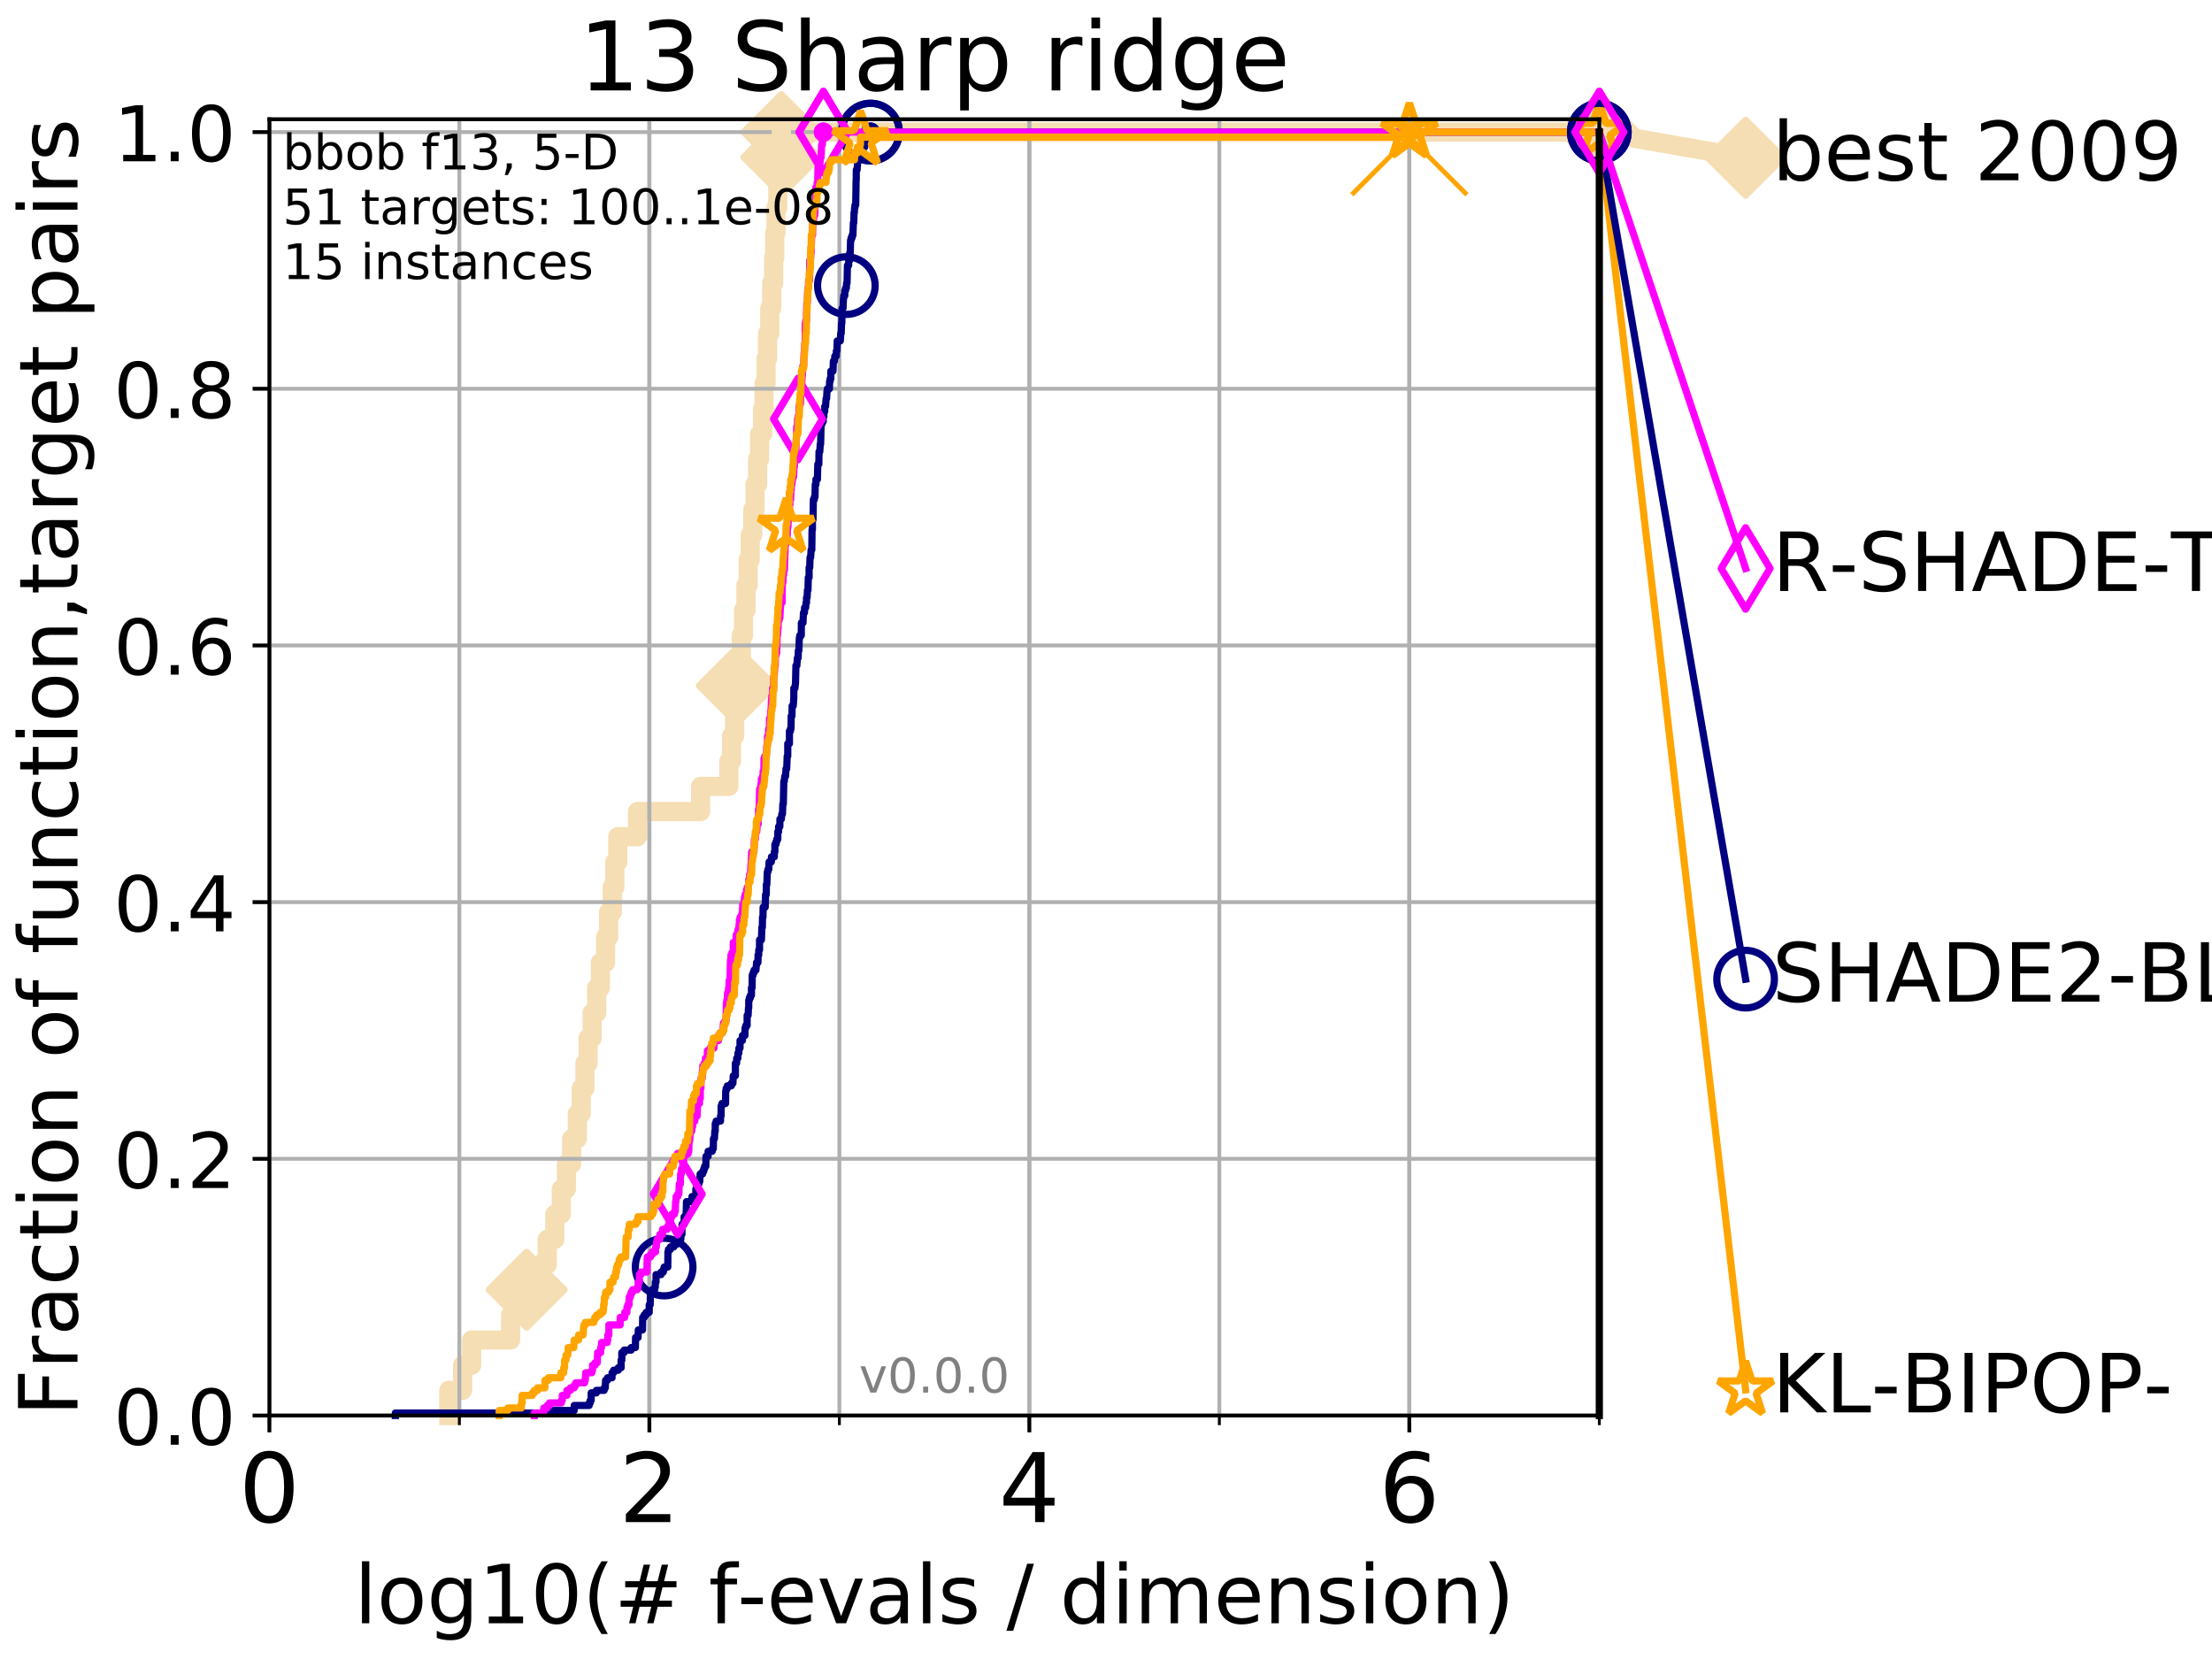 <?xml version="1.0" encoding="utf-8" standalone="no"?>
<!DOCTYPE svg PUBLIC "-//W3C//DTD SVG 1.1//EN"
  "http://www.w3.org/Graphics/SVG/1.1/DTD/svg11.dtd">
<!-- Created with matplotlib (http://matplotlib.org/) -->
<svg height="345.6pt" version="1.1" viewBox="0 0 460.8 345.6" width="460.8pt" xmlns="http://www.w3.org/2000/svg" xmlns:xlink="http://www.w3.org/1999/xlink">
 <defs>
  <style type="text/css">
*{stroke-linecap:butt;stroke-linejoin:round;}
  </style>
 </defs>
 <g id="figure_1">
  <g id="patch_1">
   <path d="M 0 345.6 
L 460.8 345.6 
L 460.8 0 
L 0 0 
z
" style="fill:#ffffff;"/>
  </g>
  <g id="axes_1">
   <g id="patch_2">
    <path d="M 56.12 294.88 
L 333.168 294.88 
L 333.168 24.84 
L 56.12 24.84 
z
" style="fill:#ffffff;"/>
   </g>
   <g id="line2d_1">
    <path d="M 93.501 294.88 
L 93.501 289.638 
L 96.372 289.638 
L 96.372 284.395 
L 98.249 284.395 
L 98.249 279.153 
L 106.365 279.153 
L 106.365 273.91 
L 109.713 273.91 
L 109.713 268.668 
L 112.385 268.668 
L 112.385 263.425 
L 113.999 263.425 
L 113.999 258.183 
L 115.583 258.183 
L 115.583 252.94 
L 116.934 252.94 
L 116.934 247.698 
L 118 247.698 
L 118 242.455 
L 119.092 242.455 
L 119.092 237.213 
L 120.283 237.213 
L 120.283 231.97 
L 121.087 231.97 
L 121.087 226.728 
L 121.854 226.728 
L 121.854 221.485 
L 122.517 221.485 
L 122.517 216.243 
L 123.362 216.243 
L 123.362 211 
L 124.299 211 
L 124.299 205.758 
L 125.063 205.758 
L 125.063 200.515 
L 126.149 200.515 
L 126.149 195.273 
L 126.78 195.273 
L 126.78 190.03 
L 127.552 190.03 
L 127.552 184.788 
L 128.082 184.788 
L 128.082 179.546 
L 128.698 179.546 
L 128.698 174.303 
L 132.804 174.303 
L 132.804 169.061 
L 145.943 169.061 
L 145.943 163.818 
L 151.832 163.818 
L 151.832 158.576 
L 152.387 158.576 
L 152.387 153.333 
L 153.036 153.333 
L 153.036 148.091 
L 153.494 148.091 
L 153.494 142.848 
L 153.964 142.848 
L 153.964 137.606 
L 154.422 137.606 
L 154.422 132.363 
L 154.889 132.363 
L 154.889 127.121 
L 155.398 127.121 
L 155.398 121.878 
L 155.861 121.878 
L 155.861 116.636 
L 156.291 116.636 
L 156.291 111.393 
L 156.829 111.393 
L 156.829 106.151 
L 157.285 106.151 
L 157.285 100.908 
L 157.821 100.908 
L 157.821 95.666 
L 158.241 95.666 
L 158.241 90.423 
L 158.863 90.423 
L 158.863 85.181 
L 159.165 85.181 
L 159.165 79.938 
L 159.58 79.938 
L 159.58 74.696 
L 159.911 74.696 
L 159.911 69.453 
L 160.356 69.453 
L 160.356 64.211 
L 160.759 64.211 
L 160.759 58.969 
L 161.168 58.969 
L 161.168 53.726 
L 161.395 53.726 
L 161.395 48.484 
L 161.656 48.484 
L 161.656 43.241 
L 162.03 43.241 
L 162.03 37.999 
L 162.488 37.999 
L 162.488 32.756 
L 162.775 32.756 
L 162.775 27.514 
L 333.168 27.514 
" style="fill:none;stroke:#f5deb3;stroke-linecap:square;stroke-width:4;"/>
   </g>
   <g id="line2d_2">
    <defs>
     <path d="M -0 7.778 
L 7.778 0 
L 0 -7.778 
L -7.778 -0 
z
" id="mfe0ebf7721" style="stroke:#f5deb3;stroke-linejoin:miter;stroke-width:1.5;"/>
    </defs>
    <g>
     <use style="fill:#f5deb3;stroke:#f5deb3;stroke-linejoin:miter;stroke-width:1.5;" x="109.713" xlink:href="#mfe0ebf7721" y="268.668"/>
     <use style="fill:#f5deb3;stroke:#f5deb3;stroke-linejoin:miter;stroke-width:1.5;" x="153.494" xlink:href="#mfe0ebf7721" y="142.848"/>
     <use style="fill:#f5deb3;stroke:#f5deb3;stroke-linejoin:miter;stroke-width:1.5;" x="162.775" xlink:href="#mfe0ebf7721" y="32.756"/>
     <use style="fill:#f5deb3;stroke:#f5deb3;stroke-linejoin:miter;stroke-width:1.5;" x="162.775" xlink:href="#mfe0ebf7721" y="27.514"/>
     <use style="fill:#f5deb3;stroke:#f5deb3;stroke-linejoin:miter;stroke-width:1.5;" x="333.168" xlink:href="#mfe0ebf7721" y="27.514"/>
    </g>
   </g>
   <g id="line2d_3">
    <path style="fill:none;stroke:#f5deb3;stroke-linecap:square;stroke-width:4;"/>
    <g/>
   </g>
   <g id="line2d_4">
    <path d="M 333.168 27.514 
L 363.643 32.861 
" style="fill:none;stroke:#f5deb3;stroke-linecap:square;stroke-width:4;"/>
    <g>
     <use style="fill:#f5deb3;stroke:#f5deb3;stroke-linejoin:miter;stroke-width:1.5;" x="333.168" xlink:href="#mfe0ebf7721" y="27.514"/>
     <use style="fill:#f5deb3;stroke:#f5deb3;stroke-linejoin:miter;stroke-width:1.5;" x="363.643" xlink:href="#mfe0ebf7721" y="32.861"/>
    </g>
   </g>
   <g id="matplotlib.axis_1">
    <g id="xtick_1">
     <g id="line2d_5">
      <path clip-path="url(#p37937a91fc)" d="M 56.12 294.88 
L 56.12 24.84 
" style="fill:none;stroke:#b0b0b0;stroke-linecap:square;stroke-width:0.8;"/>
     </g>
     <g id="line2d_6">
      <defs>
       <path d="M 0 0 
L 0 3.5 
" id="me7e0d0b02c" style="stroke:#000000;stroke-width:0.8;"/>
      </defs>
      <g>
       <use style="stroke:#000000;stroke-width:0.8;" x="56.12" xlink:href="#me7e0d0b02c" y="294.88"/>
      </g>
     </g>
     <g id="text_1">
      <!-- 0 -->
      <defs>
       <path d="M 31.781 66.406 
Q 24.172 66.406 20.328 58.906 
Q 16.5 51.422 16.5 36.375 
Q 16.5 21.391 20.328 13.891 
Q 24.172 6.391 31.781 6.391 
Q 39.453 6.391 43.281 13.891 
Q 47.125 21.391 47.125 36.375 
Q 47.125 51.422 43.281 58.906 
Q 39.453 66.406 31.781 66.406 
z
M 31.781 74.219 
Q 44.047 74.219 50.516 64.516 
Q 56.984 54.828 56.984 36.375 
Q 56.984 17.969 50.516 8.266 
Q 44.047 -1.422 31.781 -1.422 
Q 19.531 -1.422 13.062 8.266 
Q 6.594 17.969 6.594 36.375 
Q 6.594 54.828 13.062 64.516 
Q 19.531 74.219 31.781 74.219 
z
" id="DejaVuSans-30"/>
      </defs>
      <g transform="translate(49.758 317.077)scale(0.2 -0.2)">
       <use xlink:href="#DejaVuSans-30"/>
      </g>
     </g>
    </g>
    <g id="xtick_2">
     <g id="line2d_7">
      <path clip-path="url(#p37937a91fc)" d="M 135.277 294.88 
L 135.277 24.84 
" style="fill:none;stroke:#b0b0b0;stroke-linecap:square;stroke-width:0.8;"/>
     </g>
     <g id="line2d_8">
      <g>
       <use style="stroke:#000000;stroke-width:0.8;" x="135.277" xlink:href="#me7e0d0b02c" y="294.88"/>
      </g>
     </g>
     <g id="text_2">
      <!-- 2 -->
      <defs>
       <path d="M 19.188 8.297 
L 53.609 8.297 
L 53.609 0 
L 7.328 0 
L 7.328 8.297 
Q 12.938 14.109 22.625 23.891 
Q 32.328 33.688 34.812 36.531 
Q 39.547 41.844 41.422 45.531 
Q 43.312 49.219 43.312 52.781 
Q 43.312 58.594 39.234 62.25 
Q 35.156 65.922 28.609 65.922 
Q 23.969 65.922 18.812 64.312 
Q 13.672 62.703 7.812 59.422 
L 7.812 69.391 
Q 13.766 71.781 18.938 73 
Q 24.125 74.219 28.422 74.219 
Q 39.75 74.219 46.484 68.547 
Q 53.219 62.891 53.219 53.422 
Q 53.219 48.922 51.531 44.891 
Q 49.859 40.875 45.406 35.406 
Q 44.188 33.984 37.641 27.219 
Q 31.109 20.453 19.188 8.297 
z
" id="DejaVuSans-32"/>
      </defs>
      <g transform="translate(128.914 317.077)scale(0.2 -0.2)">
       <use xlink:href="#DejaVuSans-32"/>
      </g>
     </g>
    </g>
    <g id="xtick_3">
     <g id="line2d_9">
      <path clip-path="url(#p37937a91fc)" d="M 214.433 294.88 
L 214.433 24.84 
" style="fill:none;stroke:#b0b0b0;stroke-linecap:square;stroke-width:0.8;"/>
     </g>
     <g id="line2d_10">
      <g>
       <use style="stroke:#000000;stroke-width:0.8;" x="214.433" xlink:href="#me7e0d0b02c" y="294.88"/>
      </g>
     </g>
     <g id="text_3">
      <!-- 4 -->
      <defs>
       <path d="M 37.797 64.312 
L 12.891 25.391 
L 37.797 25.391 
z
M 35.203 72.906 
L 47.609 72.906 
L 47.609 25.391 
L 58.016 25.391 
L 58.016 17.188 
L 47.609 17.188 
L 47.609 0 
L 37.797 0 
L 37.797 17.188 
L 4.891 17.188 
L 4.891 26.703 
z
" id="DejaVuSans-34"/>
      </defs>
      <g transform="translate(208.071 317.077)scale(0.2 -0.2)">
       <use xlink:href="#DejaVuSans-34"/>
      </g>
     </g>
    </g>
    <g id="xtick_4">
     <g id="line2d_11">
      <path clip-path="url(#p37937a91fc)" d="M 293.59 294.88 
L 293.59 24.84 
" style="fill:none;stroke:#b0b0b0;stroke-linecap:square;stroke-width:0.8;"/>
     </g>
     <g id="line2d_12">
      <g>
       <use style="stroke:#000000;stroke-width:0.8;" x="293.59" xlink:href="#me7e0d0b02c" y="294.88"/>
      </g>
     </g>
     <g id="text_4">
      <!-- 6 -->
      <defs>
       <path d="M 33.016 40.375 
Q 26.375 40.375 22.484 35.828 
Q 18.609 31.297 18.609 23.391 
Q 18.609 15.531 22.484 10.953 
Q 26.375 6.391 33.016 6.391 
Q 39.656 6.391 43.531 10.953 
Q 47.406 15.531 47.406 23.391 
Q 47.406 31.297 43.531 35.828 
Q 39.656 40.375 33.016 40.375 
z
M 52.594 71.297 
L 52.594 62.312 
Q 48.875 64.062 45.094 64.984 
Q 41.312 65.922 37.594 65.922 
Q 27.828 65.922 22.672 59.328 
Q 17.531 52.734 16.797 39.406 
Q 19.672 43.656 24.016 45.922 
Q 28.375 48.188 33.594 48.188 
Q 44.578 48.188 50.953 41.516 
Q 57.328 34.859 57.328 23.391 
Q 57.328 12.156 50.688 5.359 
Q 44.047 -1.422 33.016 -1.422 
Q 20.359 -1.422 13.672 8.266 
Q 6.984 17.969 6.984 36.375 
Q 6.984 53.656 15.188 63.938 
Q 23.391 74.219 37.203 74.219 
Q 40.922 74.219 44.703 73.484 
Q 48.484 72.75 52.594 71.297 
z
" id="DejaVuSans-36"/>
      </defs>
      <g transform="translate(287.227 317.077)scale(0.2 -0.2)">
       <use xlink:href="#DejaVuSans-36"/>
      </g>
     </g>
    </g>
    <g id="xtick_5">
     <g id="line2d_13">
      <path clip-path="url(#p37937a91fc)" d="M 56.12 294.88 
L 56.12 24.84 
" style="fill:none;stroke:#b0b0b0;stroke-linecap:square;stroke-width:0.8;"/>
     </g>
     <g id="line2d_14">
      <defs>
       <path d="M 0 0 
L 0 2 
" id="m78d96e307e" style="stroke:#000000;stroke-width:0.6;"/>
      </defs>
      <g>
       <use style="stroke:#000000;stroke-width:0.6;" x="56.12" xlink:href="#m78d96e307e" y="294.88"/>
      </g>
     </g>
    </g>
    <g id="xtick_6">
     <g id="line2d_15">
      <path clip-path="url(#p37937a91fc)" d="M 95.698 294.88 
L 95.698 24.84 
" style="fill:none;stroke:#b0b0b0;stroke-linecap:square;stroke-width:0.8;"/>
     </g>
     <g id="line2d_16">
      <g>
       <use style="stroke:#000000;stroke-width:0.6;" x="95.698" xlink:href="#m78d96e307e" y="294.88"/>
      </g>
     </g>
    </g>
    <g id="xtick_7">
     <g id="line2d_17">
      <path clip-path="url(#p37937a91fc)" d="M 135.277 294.88 
L 135.277 24.84 
" style="fill:none;stroke:#b0b0b0;stroke-linecap:square;stroke-width:0.8;"/>
     </g>
     <g id="line2d_18">
      <g>
       <use style="stroke:#000000;stroke-width:0.6;" x="135.277" xlink:href="#m78d96e307e" y="294.88"/>
      </g>
     </g>
    </g>
    <g id="xtick_8">
     <g id="line2d_19">
      <path clip-path="url(#p37937a91fc)" d="M 174.855 294.88 
L 174.855 24.84 
" style="fill:none;stroke:#b0b0b0;stroke-linecap:square;stroke-width:0.8;"/>
     </g>
     <g id="line2d_20">
      <g>
       <use style="stroke:#000000;stroke-width:0.6;" x="174.855" xlink:href="#m78d96e307e" y="294.88"/>
      </g>
     </g>
    </g>
    <g id="xtick_9">
     <g id="line2d_21">
      <path clip-path="url(#p37937a91fc)" d="M 214.433 294.88 
L 214.433 24.84 
" style="fill:none;stroke:#b0b0b0;stroke-linecap:square;stroke-width:0.8;"/>
     </g>
     <g id="line2d_22">
      <g>
       <use style="stroke:#000000;stroke-width:0.6;" x="214.433" xlink:href="#m78d96e307e" y="294.88"/>
      </g>
     </g>
    </g>
    <g id="xtick_10">
     <g id="line2d_23">
      <path clip-path="url(#p37937a91fc)" d="M 254.011 294.88 
L 254.011 24.84 
" style="fill:none;stroke:#b0b0b0;stroke-linecap:square;stroke-width:0.8;"/>
     </g>
     <g id="line2d_24">
      <g>
       <use style="stroke:#000000;stroke-width:0.6;" x="254.011" xlink:href="#m78d96e307e" y="294.88"/>
      </g>
     </g>
    </g>
    <g id="xtick_11">
     <g id="line2d_25">
      <path clip-path="url(#p37937a91fc)" d="M 293.59 294.88 
L 293.59 24.84 
" style="fill:none;stroke:#b0b0b0;stroke-linecap:square;stroke-width:0.8;"/>
     </g>
     <g id="line2d_26">
      <g>
       <use style="stroke:#000000;stroke-width:0.6;" x="293.59" xlink:href="#m78d96e307e" y="294.88"/>
      </g>
     </g>
    </g>
    <g id="xtick_12">
     <g id="line2d_27">
      <path clip-path="url(#p37937a91fc)" d="M 333.168 294.88 
L 333.168 24.84 
" style="fill:none;stroke:#b0b0b0;stroke-linecap:square;stroke-width:0.8;"/>
     </g>
     <g id="line2d_28">
      <g>
       <use style="stroke:#000000;stroke-width:0.6;" x="333.168" xlink:href="#m78d96e307e" y="294.88"/>
      </g>
     </g>
    </g>
    <g id="text_5">
     <!-- log10(# f-evals / dimension) -->
     <defs>
      <path d="M 9.422 75.984 
L 18.406 75.984 
L 18.406 0 
L 9.422 0 
z
" id="DejaVuSans-6c"/>
      <path d="M 30.609 48.391 
Q 23.391 48.391 19.188 42.75 
Q 14.984 37.109 14.984 27.297 
Q 14.984 17.484 19.156 11.844 
Q 23.344 6.203 30.609 6.203 
Q 37.797 6.203 41.984 11.859 
Q 46.188 17.531 46.188 27.297 
Q 46.188 37.016 41.984 42.703 
Q 37.797 48.391 30.609 48.391 
z
M 30.609 56 
Q 42.328 56 49.016 48.375 
Q 55.719 40.766 55.719 27.297 
Q 55.719 13.875 49.016 6.219 
Q 42.328 -1.422 30.609 -1.422 
Q 18.844 -1.422 12.172 6.219 
Q 5.516 13.875 5.516 27.297 
Q 5.516 40.766 12.172 48.375 
Q 18.844 56 30.609 56 
z
" id="DejaVuSans-6f"/>
      <path d="M 45.406 27.984 
Q 45.406 37.75 41.375 43.109 
Q 37.359 48.484 30.078 48.484 
Q 22.859 48.484 18.828 43.109 
Q 14.797 37.75 14.797 27.984 
Q 14.797 18.266 18.828 12.891 
Q 22.859 7.516 30.078 7.516 
Q 37.359 7.516 41.375 12.891 
Q 45.406 18.266 45.406 27.984 
z
M 54.391 6.781 
Q 54.391 -7.172 48.188 -13.984 
Q 42 -20.797 29.203 -20.797 
Q 24.469 -20.797 20.266 -20.094 
Q 16.062 -19.391 12.109 -17.922 
L 12.109 -9.188 
Q 16.062 -11.328 19.922 -12.344 
Q 23.781 -13.375 27.781 -13.375 
Q 36.625 -13.375 41.016 -8.766 
Q 45.406 -4.156 45.406 5.172 
L 45.406 9.625 
Q 42.625 4.781 38.281 2.391 
Q 33.938 0 27.875 0 
Q 17.828 0 11.672 7.656 
Q 5.516 15.328 5.516 27.984 
Q 5.516 40.672 11.672 48.328 
Q 17.828 56 27.875 56 
Q 33.938 56 38.281 53.609 
Q 42.625 51.219 45.406 46.391 
L 45.406 54.688 
L 54.391 54.688 
z
" id="DejaVuSans-67"/>
      <path d="M 12.406 8.297 
L 28.516 8.297 
L 28.516 63.922 
L 10.984 60.406 
L 10.984 69.391 
L 28.422 72.906 
L 38.281 72.906 
L 38.281 8.297 
L 54.391 8.297 
L 54.391 0 
L 12.406 0 
z
" id="DejaVuSans-31"/>
      <path d="M 31 75.875 
Q 24.469 64.656 21.281 53.656 
Q 18.109 42.672 18.109 31.391 
Q 18.109 20.125 21.312 9.062 
Q 24.516 -2 31 -13.188 
L 23.188 -13.188 
Q 15.875 -1.703 12.234 9.375 
Q 8.594 20.453 8.594 31.391 
Q 8.594 42.281 12.203 53.312 
Q 15.828 64.359 23.188 75.875 
z
" id="DejaVuSans-28"/>
      <path d="M 51.125 44 
L 36.922 44 
L 32.812 27.688 
L 47.125 27.688 
z
M 43.797 71.781 
L 38.719 51.516 
L 52.984 51.516 
L 58.109 71.781 
L 65.922 71.781 
L 60.891 51.516 
L 76.125 51.516 
L 76.125 44 
L 58.984 44 
L 54.984 27.688 
L 70.516 27.688 
L 70.516 20.219 
L 53.078 20.219 
L 48 0 
L 40.188 0 
L 45.219 20.219 
L 30.906 20.219 
L 25.875 0 
L 18.016 0 
L 23.094 20.219 
L 7.719 20.219 
L 7.719 27.688 
L 24.906 27.688 
L 29 44 
L 13.281 44 
L 13.281 51.516 
L 30.906 51.516 
L 35.891 71.781 
z
" id="DejaVuSans-23"/>
      <path id="DejaVuSans-20"/>
      <path d="M 37.109 75.984 
L 37.109 68.5 
L 28.516 68.5 
Q 23.688 68.5 21.797 66.547 
Q 19.922 64.594 19.922 59.516 
L 19.922 54.688 
L 34.719 54.688 
L 34.719 47.703 
L 19.922 47.703 
L 19.922 0 
L 10.891 0 
L 10.891 47.703 
L 2.297 47.703 
L 2.297 54.688 
L 10.891 54.688 
L 10.891 58.5 
Q 10.891 67.625 15.141 71.797 
Q 19.391 75.984 28.609 75.984 
z
" id="DejaVuSans-66"/>
      <path d="M 4.891 31.391 
L 31.203 31.391 
L 31.203 23.391 
L 4.891 23.391 
z
" id="DejaVuSans-2d"/>
      <path d="M 56.203 29.594 
L 56.203 25.203 
L 14.891 25.203 
Q 15.484 15.922 20.484 11.062 
Q 25.484 6.203 34.422 6.203 
Q 39.594 6.203 44.453 7.469 
Q 49.312 8.734 54.109 11.281 
L 54.109 2.781 
Q 49.266 0.734 44.188 -0.344 
Q 39.109 -1.422 33.891 -1.422 
Q 20.797 -1.422 13.156 6.188 
Q 5.516 13.812 5.516 26.812 
Q 5.516 40.234 12.766 48.109 
Q 20.016 56 32.328 56 
Q 43.359 56 49.781 48.891 
Q 56.203 41.797 56.203 29.594 
z
M 47.219 32.234 
Q 47.125 39.594 43.094 43.984 
Q 39.062 48.391 32.422 48.391 
Q 24.906 48.391 20.391 44.141 
Q 15.875 39.891 15.188 32.172 
z
" id="DejaVuSans-65"/>
      <path d="M 2.984 54.688 
L 12.5 54.688 
L 29.594 8.797 
L 46.688 54.688 
L 56.203 54.688 
L 35.688 0 
L 23.484 0 
z
" id="DejaVuSans-76"/>
      <path d="M 34.281 27.484 
Q 23.391 27.484 19.188 25 
Q 14.984 22.516 14.984 16.5 
Q 14.984 11.719 18.141 8.906 
Q 21.297 6.109 26.703 6.109 
Q 34.188 6.109 38.703 11.406 
Q 43.219 16.703 43.219 25.484 
L 43.219 27.484 
z
M 52.203 31.203 
L 52.203 0 
L 43.219 0 
L 43.219 8.297 
Q 40.141 3.328 35.547 0.953 
Q 30.953 -1.422 24.312 -1.422 
Q 15.922 -1.422 10.953 3.297 
Q 6 8.016 6 15.922 
Q 6 25.141 12.172 29.828 
Q 18.359 34.516 30.609 34.516 
L 43.219 34.516 
L 43.219 35.406 
Q 43.219 41.609 39.141 45 
Q 35.062 48.391 27.688 48.391 
Q 23 48.391 18.547 47.266 
Q 14.109 46.141 10.016 43.891 
L 10.016 52.203 
Q 14.938 54.109 19.578 55.047 
Q 24.219 56 28.609 56 
Q 40.484 56 46.344 49.844 
Q 52.203 43.703 52.203 31.203 
z
" id="DejaVuSans-61"/>
      <path d="M 44.281 53.078 
L 44.281 44.578 
Q 40.484 46.531 36.375 47.5 
Q 32.281 48.484 27.875 48.484 
Q 21.188 48.484 17.844 46.438 
Q 14.5 44.391 14.5 40.281 
Q 14.5 37.156 16.891 35.375 
Q 19.281 33.594 26.516 31.984 
L 29.594 31.297 
Q 39.156 29.25 43.188 25.516 
Q 47.219 21.781 47.219 15.094 
Q 47.219 7.469 41.188 3.016 
Q 35.156 -1.422 24.609 -1.422 
Q 20.219 -1.422 15.453 -0.562 
Q 10.688 0.297 5.422 2 
L 5.422 11.281 
Q 10.406 8.688 15.234 7.391 
Q 20.062 6.109 24.812 6.109 
Q 31.156 6.109 34.562 8.281 
Q 37.984 10.453 37.984 14.406 
Q 37.984 18.062 35.516 20.016 
Q 33.062 21.969 24.703 23.781 
L 21.578 24.516 
Q 13.234 26.266 9.516 29.906 
Q 5.812 33.547 5.812 39.891 
Q 5.812 47.609 11.281 51.797 
Q 16.75 56 26.812 56 
Q 31.781 56 36.172 55.266 
Q 40.578 54.547 44.281 53.078 
z
" id="DejaVuSans-73"/>
      <path d="M 25.391 72.906 
L 33.688 72.906 
L 8.297 -9.281 
L 0 -9.281 
z
" id="DejaVuSans-2f"/>
      <path d="M 45.406 46.391 
L 45.406 75.984 
L 54.391 75.984 
L 54.391 0 
L 45.406 0 
L 45.406 8.203 
Q 42.578 3.328 38.25 0.953 
Q 33.938 -1.422 27.875 -1.422 
Q 17.969 -1.422 11.734 6.484 
Q 5.516 14.406 5.516 27.297 
Q 5.516 40.188 11.734 48.094 
Q 17.969 56 27.875 56 
Q 33.938 56 38.25 53.625 
Q 42.578 51.266 45.406 46.391 
z
M 14.797 27.297 
Q 14.797 17.391 18.875 11.75 
Q 22.953 6.109 30.078 6.109 
Q 37.203 6.109 41.297 11.75 
Q 45.406 17.391 45.406 27.297 
Q 45.406 37.203 41.297 42.844 
Q 37.203 48.484 30.078 48.484 
Q 22.953 48.484 18.875 42.844 
Q 14.797 37.203 14.797 27.297 
z
" id="DejaVuSans-64"/>
      <path d="M 9.422 54.688 
L 18.406 54.688 
L 18.406 0 
L 9.422 0 
z
M 9.422 75.984 
L 18.406 75.984 
L 18.406 64.594 
L 9.422 64.594 
z
" id="DejaVuSans-69"/>
      <path d="M 52 44.188 
Q 55.375 50.25 60.062 53.125 
Q 64.75 56 71.094 56 
Q 79.641 56 84.281 50.016 
Q 88.922 44.047 88.922 33.016 
L 88.922 0 
L 79.891 0 
L 79.891 32.719 
Q 79.891 40.578 77.094 44.375 
Q 74.312 48.188 68.609 48.188 
Q 61.625 48.188 57.562 43.547 
Q 53.516 38.922 53.516 30.906 
L 53.516 0 
L 44.484 0 
L 44.484 32.719 
Q 44.484 40.625 41.703 44.406 
Q 38.922 48.188 33.109 48.188 
Q 26.219 48.188 22.156 43.531 
Q 18.109 38.875 18.109 30.906 
L 18.109 0 
L 9.078 0 
L 9.078 54.688 
L 18.109 54.688 
L 18.109 46.188 
Q 21.188 51.219 25.484 53.609 
Q 29.781 56 35.688 56 
Q 41.656 56 45.828 52.969 
Q 50 49.953 52 44.188 
z
" id="DejaVuSans-6d"/>
      <path d="M 54.891 33.016 
L 54.891 0 
L 45.906 0 
L 45.906 32.719 
Q 45.906 40.484 42.875 44.328 
Q 39.844 48.188 33.797 48.188 
Q 26.516 48.188 22.312 43.547 
Q 18.109 38.922 18.109 30.906 
L 18.109 0 
L 9.078 0 
L 9.078 54.688 
L 18.109 54.688 
L 18.109 46.188 
Q 21.344 51.125 25.703 53.562 
Q 30.078 56 35.797 56 
Q 45.219 56 50.047 50.172 
Q 54.891 44.344 54.891 33.016 
z
" id="DejaVuSans-6e"/>
      <path d="M 8.016 75.875 
L 15.828 75.875 
Q 23.141 64.359 26.781 53.312 
Q 30.422 42.281 30.422 31.391 
Q 30.422 20.453 26.781 9.375 
Q 23.141 -1.703 15.828 -13.188 
L 8.016 -13.188 
Q 14.5 -2 17.703 9.062 
Q 20.906 20.125 20.906 31.391 
Q 20.906 42.672 17.703 53.656 
Q 14.5 64.656 8.016 75.875 
z
" id="DejaVuSans-29"/>
     </defs>
     <g transform="translate(73.803 338.154)scale(0.17 -0.17)">
      <use xlink:href="#DejaVuSans-6c"/>
      <use x="27.783" xlink:href="#DejaVuSans-6f"/>
      <use x="88.965" xlink:href="#DejaVuSans-67"/>
      <use x="152.441" xlink:href="#DejaVuSans-31"/>
      <use x="216.064" xlink:href="#DejaVuSans-30"/>
      <use x="279.688" xlink:href="#DejaVuSans-28"/>
      <use x="318.701" xlink:href="#DejaVuSans-23"/>
      <use x="402.49" xlink:href="#DejaVuSans-20"/>
      <use x="434.277" xlink:href="#DejaVuSans-66"/>
      <use x="469.404" xlink:href="#DejaVuSans-2d"/>
      <use x="505.488" xlink:href="#DejaVuSans-65"/>
      <use x="567.012" xlink:href="#DejaVuSans-76"/>
      <use x="626.191" xlink:href="#DejaVuSans-61"/>
      <use x="687.471" xlink:href="#DejaVuSans-6c"/>
      <use x="715.254" xlink:href="#DejaVuSans-73"/>
      <use x="767.354" xlink:href="#DejaVuSans-20"/>
      <use x="799.141" xlink:href="#DejaVuSans-2f"/>
      <use x="832.832" xlink:href="#DejaVuSans-20"/>
      <use x="864.619" xlink:href="#DejaVuSans-64"/>
      <use x="928.096" xlink:href="#DejaVuSans-69"/>
      <use x="955.879" xlink:href="#DejaVuSans-6d"/>
      <use x="1053.291" xlink:href="#DejaVuSans-65"/>
      <use x="1114.814" xlink:href="#DejaVuSans-6e"/>
      <use x="1178.193" xlink:href="#DejaVuSans-73"/>
      <use x="1230.293" xlink:href="#DejaVuSans-69"/>
      <use x="1258.076" xlink:href="#DejaVuSans-6f"/>
      <use x="1319.258" xlink:href="#DejaVuSans-6e"/>
      <use x="1382.637" xlink:href="#DejaVuSans-29"/>
     </g>
    </g>
   </g>
   <g id="matplotlib.axis_2">
    <g id="ytick_1">
     <g id="line2d_29">
      <path clip-path="url(#p37937a91fc)" d="M 56.12 294.88 
L 333.168 294.88 
" style="fill:none;stroke:#b0b0b0;stroke-linecap:square;stroke-width:0.8;"/>
     </g>
     <g id="line2d_30">
      <defs>
       <path d="M 0 0 
L -3.5 0 
" id="m1942586b4b" style="stroke:#000000;stroke-width:0.8;"/>
      </defs>
      <g>
       <use style="stroke:#000000;stroke-width:0.8;" x="56.12" xlink:href="#m1942586b4b" y="294.88"/>
      </g>
     </g>
     <g id="text_6">
      <!-- 0.0 -->
      <defs>
       <path d="M 10.688 12.406 
L 21 12.406 
L 21 0 
L 10.688 0 
z
" id="DejaVuSans-2e"/>
      </defs>
      <g transform="translate(23.675 300.959)scale(0.16 -0.16)">
       <use xlink:href="#DejaVuSans-30"/>
       <use x="63.623" xlink:href="#DejaVuSans-2e"/>
       <use x="95.41" xlink:href="#DejaVuSans-30"/>
      </g>
     </g>
    </g>
    <g id="ytick_2">
     <g id="line2d_31">
      <path clip-path="url(#p37937a91fc)" d="M 56.12 241.407 
L 333.168 241.407 
" style="fill:none;stroke:#b0b0b0;stroke-linecap:square;stroke-width:0.8;"/>
     </g>
     <g id="line2d_32">
      <g>
       <use style="stroke:#000000;stroke-width:0.8;" x="56.12" xlink:href="#m1942586b4b" y="241.407"/>
      </g>
     </g>
     <g id="text_7">
      <!-- 0.2 -->
      <g transform="translate(23.675 247.485)scale(0.16 -0.16)">
       <use xlink:href="#DejaVuSans-30"/>
       <use x="63.623" xlink:href="#DejaVuSans-2e"/>
       <use x="95.41" xlink:href="#DejaVuSans-32"/>
      </g>
     </g>
    </g>
    <g id="ytick_3">
     <g id="line2d_33">
      <path clip-path="url(#p37937a91fc)" d="M 56.12 187.933 
L 333.168 187.933 
" style="fill:none;stroke:#b0b0b0;stroke-linecap:square;stroke-width:0.8;"/>
     </g>
     <g id="line2d_34">
      <g>
       <use style="stroke:#000000;stroke-width:0.8;" x="56.12" xlink:href="#m1942586b4b" y="187.933"/>
      </g>
     </g>
     <g id="text_8">
      <!-- 0.4 -->
      <g transform="translate(23.675 194.012)scale(0.16 -0.16)">
       <use xlink:href="#DejaVuSans-30"/>
       <use x="63.623" xlink:href="#DejaVuSans-2e"/>
       <use x="95.41" xlink:href="#DejaVuSans-34"/>
      </g>
     </g>
    </g>
    <g id="ytick_4">
     <g id="line2d_35">
      <path clip-path="url(#p37937a91fc)" d="M 56.12 134.46 
L 333.168 134.46 
" style="fill:none;stroke:#b0b0b0;stroke-linecap:square;stroke-width:0.8;"/>
     </g>
     <g id="line2d_36">
      <g>
       <use style="stroke:#000000;stroke-width:0.8;" x="56.12" xlink:href="#m1942586b4b" y="134.46"/>
      </g>
     </g>
     <g id="text_9">
      <!-- 0.6 -->
      <g transform="translate(23.675 140.539)scale(0.16 -0.16)">
       <use xlink:href="#DejaVuSans-30"/>
       <use x="63.623" xlink:href="#DejaVuSans-2e"/>
       <use x="95.41" xlink:href="#DejaVuSans-36"/>
      </g>
     </g>
    </g>
    <g id="ytick_5">
     <g id="line2d_37">
      <path clip-path="url(#p37937a91fc)" d="M 56.12 80.987 
L 333.168 80.987 
" style="fill:none;stroke:#b0b0b0;stroke-linecap:square;stroke-width:0.8;"/>
     </g>
     <g id="line2d_38">
      <g>
       <use style="stroke:#000000;stroke-width:0.8;" x="56.12" xlink:href="#m1942586b4b" y="80.987"/>
      </g>
     </g>
     <g id="text_10">
      <!-- 0.8 -->
      <defs>
       <path d="M 31.781 34.625 
Q 24.75 34.625 20.719 30.859 
Q 16.703 27.094 16.703 20.516 
Q 16.703 13.922 20.719 10.156 
Q 24.75 6.391 31.781 6.391 
Q 38.812 6.391 42.859 10.172 
Q 46.922 13.969 46.922 20.516 
Q 46.922 27.094 42.891 30.859 
Q 38.875 34.625 31.781 34.625 
z
M 21.922 38.812 
Q 15.578 40.375 12.031 44.719 
Q 8.5 49.078 8.5 55.328 
Q 8.5 64.062 14.719 69.141 
Q 20.953 74.219 31.781 74.219 
Q 42.672 74.219 48.875 69.141 
Q 55.078 64.062 55.078 55.328 
Q 55.078 49.078 51.531 44.719 
Q 48 40.375 41.703 38.812 
Q 48.828 37.156 52.797 32.312 
Q 56.781 27.484 56.781 20.516 
Q 56.781 9.906 50.312 4.234 
Q 43.844 -1.422 31.781 -1.422 
Q 19.734 -1.422 13.25 4.234 
Q 6.781 9.906 6.781 20.516 
Q 6.781 27.484 10.781 32.312 
Q 14.797 37.156 21.922 38.812 
z
M 18.312 54.391 
Q 18.312 48.734 21.844 45.562 
Q 25.391 42.391 31.781 42.391 
Q 38.141 42.391 41.719 45.562 
Q 45.312 48.734 45.312 54.391 
Q 45.312 60.062 41.719 63.234 
Q 38.141 66.406 31.781 66.406 
Q 25.391 66.406 21.844 63.234 
Q 18.312 60.062 18.312 54.391 
z
" id="DejaVuSans-38"/>
      </defs>
      <g transform="translate(23.675 87.066)scale(0.16 -0.16)">
       <use xlink:href="#DejaVuSans-30"/>
       <use x="63.623" xlink:href="#DejaVuSans-2e"/>
       <use x="95.41" xlink:href="#DejaVuSans-38"/>
      </g>
     </g>
    </g>
    <g id="ytick_6">
     <g id="line2d_39">
      <path clip-path="url(#p37937a91fc)" d="M 56.12 27.514 
L 333.168 27.514 
" style="fill:none;stroke:#b0b0b0;stroke-linecap:square;stroke-width:0.8;"/>
     </g>
     <g id="line2d_40">
      <g>
       <use style="stroke:#000000;stroke-width:0.8;" x="56.12" xlink:href="#m1942586b4b" y="27.514"/>
      </g>
     </g>
     <g id="text_11">
      <!-- 1.0 -->
      <g transform="translate(23.675 33.592)scale(0.16 -0.16)">
       <use xlink:href="#DejaVuSans-31"/>
       <use x="63.623" xlink:href="#DejaVuSans-2e"/>
       <use x="95.41" xlink:href="#DejaVuSans-30"/>
      </g>
     </g>
    </g>
    <g id="text_12">
     <!-- Fraction of function,target pairs -->
     <defs>
      <path d="M 9.812 72.906 
L 51.703 72.906 
L 51.703 64.594 
L 19.672 64.594 
L 19.672 43.109 
L 48.578 43.109 
L 48.578 34.812 
L 19.672 34.812 
L 19.672 0 
L 9.812 0 
z
" id="DejaVuSans-46"/>
      <path d="M 41.109 46.297 
Q 39.594 47.172 37.812 47.578 
Q 36.031 48 33.891 48 
Q 26.266 48 22.188 43.047 
Q 18.109 38.094 18.109 28.812 
L 18.109 0 
L 9.078 0 
L 9.078 54.688 
L 18.109 54.688 
L 18.109 46.188 
Q 20.953 51.172 25.484 53.578 
Q 30.031 56 36.531 56 
Q 37.453 56 38.578 55.875 
Q 39.703 55.766 41.062 55.516 
z
" id="DejaVuSans-72"/>
      <path d="M 48.781 52.594 
L 48.781 44.188 
Q 44.969 46.297 41.141 47.344 
Q 37.312 48.391 33.406 48.391 
Q 24.656 48.391 19.812 42.844 
Q 14.984 37.312 14.984 27.297 
Q 14.984 17.281 19.812 11.734 
Q 24.656 6.203 33.406 6.203 
Q 37.312 6.203 41.141 7.25 
Q 44.969 8.297 48.781 10.406 
L 48.781 2.094 
Q 45.016 0.344 40.984 -0.531 
Q 36.969 -1.422 32.422 -1.422 
Q 20.062 -1.422 12.781 6.344 
Q 5.516 14.109 5.516 27.297 
Q 5.516 40.672 12.859 48.328 
Q 20.219 56 33.016 56 
Q 37.156 56 41.109 55.141 
Q 45.062 54.297 48.781 52.594 
z
" id="DejaVuSans-63"/>
      <path d="M 18.312 70.219 
L 18.312 54.688 
L 36.812 54.688 
L 36.812 47.703 
L 18.312 47.703 
L 18.312 18.016 
Q 18.312 11.328 20.141 9.422 
Q 21.969 7.516 27.594 7.516 
L 36.812 7.516 
L 36.812 0 
L 27.594 0 
Q 17.188 0 13.234 3.875 
Q 9.281 7.766 9.281 18.016 
L 9.281 47.703 
L 2.688 47.703 
L 2.688 54.688 
L 9.281 54.688 
L 9.281 70.219 
z
" id="DejaVuSans-74"/>
      <path d="M 8.5 21.578 
L 8.5 54.688 
L 17.484 54.688 
L 17.484 21.922 
Q 17.484 14.156 20.5 10.266 
Q 23.531 6.391 29.594 6.391 
Q 36.859 6.391 41.078 11.031 
Q 45.312 15.672 45.312 23.688 
L 45.312 54.688 
L 54.297 54.688 
L 54.297 0 
L 45.312 0 
L 45.312 8.406 
Q 42.047 3.422 37.719 1 
Q 33.406 -1.422 27.688 -1.422 
Q 18.266 -1.422 13.375 4.438 
Q 8.5 10.297 8.5 21.578 
z
M 31.109 56 
z
" id="DejaVuSans-75"/>
      <path d="M 11.719 12.406 
L 22.016 12.406 
L 22.016 4 
L 14.016 -11.625 
L 7.719 -11.625 
L 11.719 4 
z
" id="DejaVuSans-2c"/>
      <path d="M 18.109 8.203 
L 18.109 -20.797 
L 9.078 -20.797 
L 9.078 54.688 
L 18.109 54.688 
L 18.109 46.391 
Q 20.953 51.266 25.266 53.625 
Q 29.594 56 35.594 56 
Q 45.562 56 51.781 48.094 
Q 58.016 40.188 58.016 27.297 
Q 58.016 14.406 51.781 6.484 
Q 45.562 -1.422 35.594 -1.422 
Q 29.594 -1.422 25.266 0.953 
Q 20.953 3.328 18.109 8.203 
z
M 48.688 27.297 
Q 48.688 37.203 44.609 42.844 
Q 40.531 48.484 33.406 48.484 
Q 26.266 48.484 22.188 42.844 
Q 18.109 37.203 18.109 27.297 
Q 18.109 17.391 22.188 11.75 
Q 26.266 6.109 33.406 6.109 
Q 40.531 6.109 44.609 11.75 
Q 48.688 17.391 48.688 27.297 
z
" id="DejaVuSans-70"/>
     </defs>
     <g transform="translate(16.14 294.999)rotate(-90)scale(0.17 -0.17)">
      <use xlink:href="#DejaVuSans-46"/>
      <use x="57.41" xlink:href="#DejaVuSans-72"/>
      <use x="98.523" xlink:href="#DejaVuSans-61"/>
      <use x="159.803" xlink:href="#DejaVuSans-63"/>
      <use x="214.783" xlink:href="#DejaVuSans-74"/>
      <use x="253.992" xlink:href="#DejaVuSans-69"/>
      <use x="281.775" xlink:href="#DejaVuSans-6f"/>
      <use x="342.957" xlink:href="#DejaVuSans-6e"/>
      <use x="406.336" xlink:href="#DejaVuSans-20"/>
      <use x="438.123" xlink:href="#DejaVuSans-6f"/>
      <use x="499.305" xlink:href="#DejaVuSans-66"/>
      <use x="534.51" xlink:href="#DejaVuSans-20"/>
      <use x="566.297" xlink:href="#DejaVuSans-66"/>
      <use x="601.502" xlink:href="#DejaVuSans-75"/>
      <use x="664.881" xlink:href="#DejaVuSans-6e"/>
      <use x="728.26" xlink:href="#DejaVuSans-63"/>
      <use x="783.24" xlink:href="#DejaVuSans-74"/>
      <use x="822.449" xlink:href="#DejaVuSans-69"/>
      <use x="850.232" xlink:href="#DejaVuSans-6f"/>
      <use x="911.414" xlink:href="#DejaVuSans-6e"/>
      <use x="974.793" xlink:href="#DejaVuSans-2c"/>
      <use x="1006.58" xlink:href="#DejaVuSans-74"/>
      <use x="1045.789" xlink:href="#DejaVuSans-61"/>
      <use x="1107.068" xlink:href="#DejaVuSans-72"/>
      <use x="1148.166" xlink:href="#DejaVuSans-67"/>
      <use x="1211.643" xlink:href="#DejaVuSans-65"/>
      <use x="1273.166" xlink:href="#DejaVuSans-74"/>
      <use x="1312.375" xlink:href="#DejaVuSans-20"/>
      <use x="1344.162" xlink:href="#DejaVuSans-70"/>
      <use x="1407.639" xlink:href="#DejaVuSans-61"/>
      <use x="1468.918" xlink:href="#DejaVuSans-69"/>
      <use x="1496.701" xlink:href="#DejaVuSans-72"/>
      <use x="1537.814" xlink:href="#DejaVuSans-73"/>
     </g>
    </g>
   </g>
   <g id="line2d_41">
    <defs>
     <path d="M 0 1.5 
C 0.398 1.5 0.779 1.342 1.061 1.061 
C 1.342 0.779 1.5 0.398 1.5 0 
C 1.5 -0.398 1.342 -0.779 1.061 -1.061 
C 0.779 -1.342 0.398 -1.5 0 -1.5 
C -0.398 -1.5 -0.779 -1.342 -1.061 -1.061 
C -1.342 -0.779 -1.5 -0.398 -1.5 0 
C -1.5 0.398 -1.342 0.779 -1.061 1.061 
C -0.779 1.342 -0.398 1.5 0 1.5 
z
" id="mf06f47e76a" style="stroke:#f5deb3;"/>
    </defs>
    <g>
     <use style="fill:#f5deb3;stroke:#f5deb3;" x="162.775" xlink:href="#mf06f47e76a" y="27.514"/>
     <use style="fill:#f5deb3;stroke:#f5deb3;" x="162.775" xlink:href="#mf06f47e76a" y="27.514"/>
    </g>
   </g>
   <g id="line2d_42">
    <defs>
     <path d="M 0 1.5 
C 0.398 1.5 0.779 1.342 1.061 1.061 
C 1.342 0.779 1.5 0.398 1.5 0 
C 1.5 -0.398 1.342 -0.779 1.061 -1.061 
C 0.779 -1.342 0.398 -1.5 0 -1.5 
C -0.398 -1.5 -0.779 -1.342 -1.061 -1.061 
C -1.342 -0.779 -1.5 -0.398 -1.5 0 
C -1.5 0.398 -1.342 0.779 -1.061 1.061 
C -0.779 1.342 -0.398 1.5 0 1.5 
z
" id="m165f552057" style="stroke:#000080;"/>
    </defs>
    <g>
     <use style="fill:#000080;stroke:#000080;" x="181.348" xlink:href="#m165f552057" y="27.514"/>
     <use style="fill:#000080;stroke:#000080;" x="181.348" xlink:href="#m165f552057" y="27.514"/>
    </g>
   </g>
   <g id="line2d_43">
    <path d="M 82.351 294.88 
L 82.351 294.356 
L 114.922 294.356 
L 114.922 293.832 
L 119.613 293.832 
L 119.613 292.783 
L 122.732 292.783 
L 122.732 292.259 
L 122.945 292.259 
L 122.945 291.735 
L 123.155 291.735 
L 123.155 290.162 
L 124.234 290.162 
L 124.234 289.638 
L 125.854 289.638 
L 125.854 289.113 
L 126.09 289.113 
L 126.149 287.541 
L 126.553 287.541 
L 126.553 287.016 
L 127.498 287.016 
L 127.498 285.968 
L 127.819 285.968 
L 127.819 285.444 
L 128.799 285.444 
L 128.799 284.919 
L 129.39 284.919 
L 129.39 283.347 
L 129.534 283.347 
L 129.534 281.774 
L 130.008 281.774 
L 130.008 281.25 
L 131.484 281.25 
L 131.484 280.725 
L 132.361 280.725 
L 132.402 278.628 
L 132.922 278.628 
L 132.962 277.056 
L 133.843 277.056 
L 133.881 274.434 
L 134.213 274.434 
L 134.213 273.91 
L 134.611 273.91 
L 134.611 273.386 
L 135.242 273.386 
L 135.242 271.813 
L 135.448 271.813 
L 135.482 269.716 
L 135.851 269.716 
L 135.851 268.668 
L 136.375 268.668 
L 136.375 268.143 
L 136.504 268.143 
L 136.504 267.095 
L 136.663 267.095 
L 136.663 265.522 
L 137.709 265.522 
L 137.709 264.998 
L 138.18 264.998 
L 138.18 264.474 
L 138.353 264.474 
L 138.353 263.949 
L 139.112 263.949 
L 139.14 260.804 
L 139.249 260.804 
L 139.249 260.28 
L 139.654 260.28 
L 139.654 259.755 
L 140.358 259.755 
L 140.358 259.231 
L 140.962 259.231 
L 140.962 258.707 
L 141.231 258.707 
L 141.231 258.183 
L 141.828 258.183 
L 141.828 257.134 
L 142.062 257.134 
L 142.085 255.037 
L 142.519 255.037 
L 142.519 253.464 
L 142.92 253.464 
L 143.008 250.319 
L 144.153 250.319 
L 144.153 249.27 
L 144.954 249.27 
L 144.954 247.698 
L 145.149 247.698 
L 145.149 246.649 
L 145.607 246.649 
L 145.607 246.125 
L 145.776 246.125 
L 145.851 244.552 
L 146.363 244.552 
L 146.363 244.028 
L 146.596 244.028 
L 146.596 243.504 
L 146.773 243.504 
L 146.773 242.979 
L 147.035 242.979 
L 147.07 240.882 
L 147.514 240.882 
L 147.514 239.834 
L 148.37 239.834 
L 148.37 239.31 
L 148.593 239.31 
L 148.625 237.213 
L 148.829 237.213 
L 148.907 235.64 
L 149 235.64 
L 149 234.067 
L 149.185 234.067 
L 149.185 233.543 
L 150.094 233.543 
L 150.094 232.495 
L 150.21 232.495 
L 150.224 230.398 
L 150.396 230.398 
L 150.396 229.873 
L 151.15 229.873 
L 151.177 227.252 
L 151.272 227.252 
L 151.272 226.728 
L 151.528 226.728 
L 151.528 226.204 
L 152.336 226.204 
L 152.336 225.679 
L 152.677 225.679 
L 152.752 224.107 
L 153.194 224.107 
L 153.194 221.485 
L 153.447 221.485 
L 153.47 220.437 
L 153.719 220.437 
L 153.719 219.388 
L 153.918 219.388 
L 153.929 218.34 
L 154.16 218.34 
L 154.16 216.767 
L 154.668 216.767 
L 154.668 215.719 
L 155.183 215.719 
L 155.205 214.146 
L 155.366 214.146 
L 155.366 213.622 
L 155.641 213.622 
L 155.641 211.525 
L 155.84 211.525 
L 155.923 209.952 
L 155.975 209.952 
L 155.975 208.379 
L 156.098 208.379 
L 156.098 207.855 
L 156.322 207.855 
L 156.322 207.331 
L 156.543 207.331 
L 156.543 205.758 
L 156.682 205.758 
L 156.701 203.137 
L 156.888 203.137 
L 156.888 202.612 
L 157.092 202.612 
L 157.092 202.088 
L 157.475 202.088 
L 157.569 201.04 
L 157.597 201.04 
L 157.597 200.515 
L 157.895 200.515 
L 157.913 198.943 
L 158.06 198.943 
L 158.06 197.894 
L 158.223 197.894 
L 158.223 195.797 
L 158.617 195.797 
L 158.714 193.176 
L 158.81 193.176 
L 158.845 191.079 
L 158.941 191.079 
L 158.976 188.982 
L 159.403 188.982 
L 159.479 186.361 
L 159.63 186.361 
L 159.646 184.264 
L 159.746 184.264 
L 159.845 181.642 
L 159.968 181.642 
L 159.968 181.118 
L 160.147 181.118 
L 160.212 179.546 
L 160.689 179.546 
L 160.704 178.497 
L 161.304 178.497 
L 161.304 177.449 
L 161.425 177.449 
L 161.425 175.876 
L 161.664 175.876 
L 161.664 175.352 
L 161.804 175.352 
L 161.804 174.827 
L 162.03 174.827 
L 162.03 173.255 
L 162.196 173.255 
L 162.196 172.206 
L 162.452 172.206 
L 162.474 170.633 
L 162.768 170.633 
L 162.865 169.585 
L 163.002 169.585 
L 163.078 167.488 
L 163.18 167.488 
L 163.281 162.77 
L 163.382 162.77 
L 163.475 161.721 
L 163.641 161.721 
L 163.74 160.148 
L 163.884 160.148 
L 163.988 157.527 
L 164.104 157.527 
L 164.104 154.906 
L 164.453 154.906 
L 164.453 152.285 
L 164.672 152.285 
L 164.672 151.76 
L 164.784 151.76 
L 164.821 149.139 
L 164.98 149.139 
L 165.017 147.042 
L 165.247 147.042 
L 165.355 145.469 
L 165.367 145.469 
L 165.367 143.372 
L 165.604 143.372 
L 165.71 142.324 
L 165.721 142.324 
L 165.803 138.654 
L 166 138.654 
L 166.103 137.081 
L 166.263 137.081 
L 166.313 135.509 
L 166.42 135.509 
L 166.51 132.887 
L 166.605 132.887 
L 166.605 132.363 
L 166.919 132.363 
L 166.94 129.742 
L 167.275 129.742 
L 167.376 127.645 
L 167.582 127.645 
L 167.598 126.596 
L 167.832 126.596 
L 167.91 125.548 
L 168.012 125.548 
L 168.012 124.499 
L 168.13 124.499 
L 168.206 122.927 
L 168.317 122.927 
L 168.387 120.306 
L 168.551 120.306 
L 168.551 118.209 
L 168.685 118.209 
L 168.744 116.112 
L 168.871 116.112 
L 168.973 114.539 
L 169.113 114.539 
L 169.165 110.345 
L 169.246 110.345 
L 169.246 108.248 
L 169.365 108.248 
L 169.441 104.054 
L 169.642 104.054 
L 169.642 103.53 
L 169.781 103.53 
L 169.832 100.908 
L 169.979 100.908 
L 169.979 99.86 
L 170.282 99.86 
L 170.358 96.714 
L 170.58 96.714 
L 170.615 94.093 
L 170.777 94.093 
L 170.873 92.52 
L 170.95 92.52 
L 171.049 88.326 
L 171.246 88.326 
L 171.246 87.802 
L 171.494 87.802 
L 171.494 86.754 
L 171.627 86.754 
L 171.627 85.705 
L 171.809 85.705 
L 171.809 84.657 
L 171.98 84.657 
L 172.078 83.084 
L 172.19 83.084 
L 172.27 81.511 
L 172.354 81.511 
L 172.354 80.987 
L 172.782 80.987 
L 172.821 79.414 
L 172.933 79.414 
L 172.933 78.89 
L 173.078 78.89 
L 173.078 77.317 
L 173.526 77.317 
L 173.611 75.22 
L 173.817 75.22 
L 173.915 74.172 
L 174.225 74.172 
L 174.225 73.123 
L 174.353 73.123 
L 174.402 71.026 
L 175.053 71.026 
L 175.141 69.453 
L 175.236 69.453 
L 175.306 67.356 
L 175.363 67.356 
L 175.436 64.211 
L 175.621 64.211 
L 175.71 62.114 
L 175.769 62.114 
L 175.769 61.59 
L 175.989 61.59 
L 175.989 60.541 
L 176.143 60.541 
L 176.143 60.017 
L 176.311 60.017 
L 176.358 58.969 
L 176.459 58.969 
L 176.537 55.299 
L 176.787 55.299 
L 176.794 54.25 
L 176.992 54.25 
L 176.998 52.678 
L 177.125 52.678 
L 177.185 50.056 
L 177.305 50.056 
L 177.305 49.532 
L 177.509 49.532 
L 177.509 49.008 
L 177.679 49.008 
L 177.775 46.387 
L 177.859 46.387 
L 177.911 44.29 
L 177.977 44.29 
L 178.032 43.241 
L 178.106 43.241 
L 178.106 42.717 
L 178.262 42.717 
L 178.343 37.474 
L 178.374 37.474 
L 178.385 35.377 
L 178.552 35.377 
L 178.657 33.805 
L 178.693 33.805 
L 178.693 33.28 
L 179.039 33.28 
L 179.074 32.232 
L 179.296 32.232 
L 179.296 31.183 
L 179.533 31.183 
L 179.533 30.659 
L 180.12 30.659 
L 180.228 29.611 
L 180.53 29.611 
L 180.53 29.086 
L 180.964 29.086 
L 180.964 28.562 
L 181.348 28.562 
L 181.348 27.514 
L 333.168 27.514 
L 333.168 27.514 
" style="fill:none;stroke:#000080;stroke-linecap:square;stroke-width:1.5;"/>
   </g>
   <g id="line2d_44">
    <defs>
     <path d="M 0 6 
C 1.591 6 3.117 5.368 4.243 4.243 
C 5.368 3.117 6 1.591 6 0 
C 6 -1.591 5.368 -3.117 4.243 -4.243 
C 3.117 -5.368 1.591 -6 0 -6 
C -1.591 -6 -3.117 -5.368 -4.243 -4.243 
C -5.368 -3.117 -6 -1.591 -6 0 
C -6 1.591 -5.368 3.117 -4.243 4.243 
C -3.117 5.368 -1.591 6 0 6 
z
" id="m557875b268" style="stroke:#000080;stroke-width:1.5;"/>
    </defs>
    <g>
     <use style="fill-opacity:0;stroke:#000080;stroke-width:1.5;" x="138.353" xlink:href="#m557875b268" y="263.949"/>
     <use style="fill-opacity:0;stroke:#000080;stroke-width:1.5;" x="176.311" xlink:href="#m557875b268" y="59.493"/>
     <use style="fill-opacity:0;stroke:#000080;stroke-width:1.5;" x="181.348" xlink:href="#m557875b268" y="27.514"/>
     <use style="fill-opacity:0;stroke:#000080;stroke-width:1.5;" x="181.348" xlink:href="#m557875b268" y="27.514"/>
     <use style="fill-opacity:0;stroke:#000080;stroke-width:1.5;" x="333.168" xlink:href="#m557875b268" y="27.514"/>
    </g>
   </g>
   <g id="line2d_45">
    <path style="fill:none;stroke:#000080;stroke-linecap:square;stroke-width:1.5;"/>
    <g/>
   </g>
   <g id="line2d_46">
    <defs>
     <path d="M 0 1.5 
C 0.398 1.5 0.779 1.342 1.061 1.061 
C 1.342 0.779 1.5 0.398 1.5 0 
C 1.5 -0.398 1.342 -0.779 1.061 -1.061 
C 0.779 -1.342 0.398 -1.5 0 -1.5 
C -0.398 -1.5 -0.779 -1.342 -1.061 -1.061 
C -1.342 -0.779 -1.5 -0.398 -1.5 0 
C -1.5 0.398 -1.342 0.779 -1.061 1.061 
C -0.779 1.342 -0.398 1.5 0 1.5 
z
" id="mcea3ed301f" style="stroke:#ff00ff;"/>
    </defs>
    <g>
     <use style="fill:#ff00ff;stroke:#ff00ff;" x="171.527" xlink:href="#mcea3ed301f" y="27.514"/>
     <use style="fill:#ff00ff;stroke:#ff00ff;" x="171.527" xlink:href="#mcea3ed301f" y="27.514"/>
    </g>
   </g>
   <g id="line2d_47">
    <path d="M 111.31 294.88 
L 111.31 294.356 
L 113.273 294.356 
L 113.273 293.307 
L 113.999 293.307 
L 113.999 292.783 
L 114.467 292.783 
L 114.467 292.259 
L 116.934 292.259 
L 116.934 291.735 
L 117.133 291.735 
L 117.133 290.686 
L 118.094 290.686 
L 118.094 289.638 
L 118.825 289.638 
L 118.825 289.113 
L 119.613 289.113 
L 119.613 288.589 
L 119.951 288.589 
L 119.951 288.065 
L 121.779 288.065 
L 121.779 287.541 
L 121.929 287.541 
L 122.004 285.968 
L 123.293 285.968 
L 123.293 285.444 
L 123.431 285.444 
L 123.431 284.395 
L 123.97 284.395 
L 123.97 283.871 
L 124.429 283.871 
L 124.493 281.774 
L 125.125 281.774 
L 125.125 280.725 
L 125.31 280.725 
L 125.31 279.677 
L 126.496 279.677 
L 126.496 279.153 
L 126.61 279.153 
L 126.61 278.104 
L 126.837 278.104 
L 126.837 276.007 
L 129.195 276.007 
L 129.195 274.434 
L 130.147 274.434 
L 130.147 273.386 
L 130.605 273.386 
L 130.605 272.337 
L 130.784 272.337 
L 130.784 271.813 
L 131.05 271.813 
L 131.05 270.24 
L 131.312 270.24 
L 131.312 269.716 
L 131.484 269.716 
L 131.484 269.192 
L 131.781 269.192 
L 131.781 268.668 
L 132.764 268.668 
L 132.764 268.143 
L 132.922 268.143 
L 132.922 267.095 
L 133.196 267.095 
L 133.196 265.522 
L 133.542 265.522 
L 133.542 264.998 
L 134.753 264.998 
L 134.824 261.852 
L 135.516 261.852 
L 135.516 261.328 
L 135.884 261.328 
L 135.884 260.804 
L 136.568 260.804 
L 136.599 259.755 
L 136.726 259.755 
L 136.789 258.707 
L 136.884 258.707 
L 136.884 258.183 
L 137.438 258.183 
L 137.468 257.134 
L 138.034 257.134 
L 138.034 256.086 
L 139.002 256.086 
L 139.002 255.561 
L 139.304 255.561 
L 139.304 255.037 
L 139.547 255.037 
L 139.547 254.513 
L 139.707 254.513 
L 139.733 253.464 
L 139.97 253.464 
L 139.97 252.94 
L 140.486 252.94 
L 140.486 252.416 
L 140.663 252.416 
L 140.738 250.319 
L 140.813 250.319 
L 140.838 249.27 
L 141.182 249.27 
L 141.182 248.746 
L 141.425 248.746 
L 141.496 246.649 
L 141.734 246.649 
L 141.781 244.552 
L 141.922 244.552 
L 141.969 243.504 
L 142.223 243.504 
L 142.223 242.455 
L 142.406 242.455 
L 142.406 240.882 
L 142.631 240.882 
L 142.631 240.358 
L 143.355 240.358 
L 143.355 239.834 
L 143.484 239.834 
L 143.548 237.737 
L 143.675 237.737 
L 143.78 236.164 
L 143.842 236.164 
L 143.842 235.64 
L 144.112 235.64 
L 144.173 234.592 
L 144.316 234.592 
L 144.316 233.543 
L 144.758 233.543 
L 144.758 232.495 
L 145.226 232.495 
L 145.322 229.873 
L 145.72 229.873 
L 145.72 228.825 
L 145.888 228.825 
L 145.888 226.728 
L 146.017 226.728 
L 146.017 224.631 
L 146.291 224.631 
L 146.327 223.058 
L 146.417 223.058 
L 146.417 222.01 
L 146.72 222.01 
L 146.72 221.485 
L 146.966 221.485 
L 146.966 220.437 
L 147.345 220.437 
L 147.362 218.864 
L 147.914 218.864 
L 147.914 218.34 
L 148.735 218.34 
L 148.845 216.767 
L 149.683 216.767 
L 149.683 215.719 
L 149.992 215.719 
L 149.992 215.194 
L 150.482 215.194 
L 150.482 214.67 
L 150.623 214.67 
L 150.707 213.097 
L 151.068 213.097 
L 151.068 212.573 
L 151.245 212.573 
L 151.313 208.903 
L 151.394 208.903 
L 151.394 208.379 
L 151.514 208.379 
L 151.568 206.806 
L 151.714 206.806 
L 151.793 205.758 
L 151.832 205.758 
L 151.911 204.185 
L 152.067 204.185 
L 152.17 199.991 
L 152.273 199.991 
L 152.273 198.943 
L 152.476 198.943 
L 152.476 198.418 
L 152.752 198.418 
L 152.752 196.321 
L 153.327 196.321 
L 153.351 194.749 
L 153.637 194.749 
L 153.707 193.7 
L 153.883 193.7 
L 153.953 192.652 
L 154.034 192.652 
L 154.034 191.603 
L 154.172 191.603 
L 154.172 191.079 
L 154.456 191.079 
L 154.456 190.555 
L 154.601 190.555 
L 154.702 188.982 
L 154.724 188.982 
L 154.724 188.458 
L 154.999 188.458 
L 155.086 186.885 
L 155.205 186.885 
L 155.205 186.361 
L 155.504 186.361 
L 155.515 185.312 
L 155.683 185.312 
L 155.683 184.788 
L 155.923 184.788 
L 155.964 183.215 
L 156.129 183.215 
L 156.149 182.167 
L 156.342 182.167 
L 156.433 180.07 
L 156.463 180.07 
L 156.563 177.973 
L 156.582 177.973 
L 156.582 177.449 
L 157.063 177.449 
L 157.15 174.827 
L 157.361 174.827 
L 157.427 173.255 
L 157.653 173.255 
L 157.756 171.682 
L 157.941 171.682 
L 158.032 168.536 
L 158.133 168.536 
L 158.241 164.342 
L 158.448 164.342 
L 158.502 163.294 
L 158.608 163.294 
L 158.608 162.245 
L 158.845 162.245 
L 158.845 161.721 
L 158.967 161.721 
L 158.967 160.673 
L 159.122 160.673 
L 159.148 158.051 
L 159.31 158.051 
L 159.31 157.527 
L 159.646 157.527 
L 159.73 155.43 
L 159.845 155.43 
L 159.895 153.333 
L 160.042 153.333 
L 160.147 151.76 
L 160.284 151.76 
L 160.3 149.663 
L 160.491 149.663 
L 160.539 148.091 
L 160.618 148.091 
L 160.72 145.469 
L 160.782 145.469 
L 160.782 144.945 
L 160.93 144.945 
L 160.93 143.372 
L 161.137 143.372 
L 161.213 140.751 
L 161.282 140.751 
L 161.38 139.178 
L 161.402 139.178 
L 161.402 138.654 
L 161.515 138.654 
L 161.515 136.557 
L 161.656 136.557 
L 161.656 136.033 
L 161.811 136.033 
L 161.892 132.363 
L 161.986 132.363 
L 162.059 130.79 
L 162.102 130.79 
L 162.146 129.218 
L 162.325 129.218 
L 162.325 128.693 
L 162.474 128.693 
L 162.565 126.596 
L 162.593 126.596 
L 162.684 125.548 
L 162.92 125.548 
L 162.975 121.354 
L 163.105 121.354 
L 163.139 119.781 
L 163.234 119.781 
L 163.267 118.733 
L 163.415 118.733 
L 163.515 115.063 
L 163.549 115.063 
L 163.549 113.49 
L 163.668 113.49 
L 163.76 111.918 
L 163.968 111.918 
L 164.065 109.821 
L 164.142 109.821 
L 164.244 107.724 
L 164.27 107.724 
L 164.27 106.675 
L 164.409 106.675 
L 164.485 105.102 
L 164.56 105.102 
L 164.56 104.054 
L 164.71 104.054 
L 164.778 101.957 
L 164.839 101.957 
L 164.882 100.908 
L 164.993 100.908 
L 165.047 99.86 
L 165.151 99.86 
L 165.151 99.336 
L 165.319 99.336 
L 165.403 97.239 
L 165.492 97.239 
L 165.58 95.142 
L 165.669 95.142 
L 165.669 94.617 
L 165.791 94.617 
L 165.867 91.472 
L 165.907 91.472 
L 165.977 88.851 
L 166.115 88.851 
L 166.143 87.278 
L 166.24 87.278 
L 166.24 86.754 
L 166.42 86.754 
L 166.46 84.657 
L 166.544 84.657 
L 166.544 84.132 
L 166.754 84.132 
L 166.842 81.511 
L 166.88 81.511 
L 166.962 79.938 
L 167.006 79.938 
L 167.103 78.366 
L 167.141 78.366 
L 167.227 76.269 
L 167.408 76.269 
L 167.498 73.647 
L 167.545 73.647 
L 167.65 71.55 
L 167.723 71.55 
L 167.749 67.356 
L 167.837 67.356 
L 167.837 66.832 
L 168.002 66.832 
L 168.074 63.163 
L 168.16 63.163 
L 168.261 60.541 
L 168.302 60.541 
L 168.302 60.017 
L 168.417 60.017 
L 168.442 58.444 
L 168.645 58.444 
L 168.68 54.25 
L 168.832 54.25 
L 168.939 52.678 
L 168.973 52.678 
L 169.079 49.008 
L 169.261 49.008 
L 169.332 46.387 
L 169.445 46.387 
L 169.539 44.814 
L 169.735 44.814 
L 169.837 41.144 
L 169.887 41.144 
L 169.96 39.047 
L 170.174 39.047 
L 170.237 37.999 
L 170.349 37.999 
L 170.398 34.853 
L 170.633 34.853 
L 170.633 34.329 
L 170.786 34.329 
L 170.873 33.28 
L 170.912 33.28 
L 170.912 32.756 
L 171.054 32.756 
L 171.156 30.135 
L 171.322 30.135 
L 171.372 28.562 
L 171.527 28.562 
L 171.527 27.514 
L 333.168 27.514 
L 333.168 27.514 
" style="fill:none;stroke:#ff00ff;stroke-linecap:square;stroke-width:1.5;"/>
   </g>
   <g id="line2d_48">
    <defs>
     <path d="M -0 8.485 
L 5.091 0 
L 0 -8.485 
L -5.091 -0 
z
" id="m33c9799c57" style="stroke:#ff00ff;stroke-linejoin:miter;stroke-width:1.5;"/>
    </defs>
    <g>
     <use style="fill-opacity:0;stroke:#ff00ff;stroke-linejoin:miter;stroke-width:1.5;" x="141.182" xlink:href="#m33c9799c57" y="248.746"/>
     <use style="fill-opacity:0;stroke:#ff00ff;stroke-linejoin:miter;stroke-width:1.5;" x="166.24" xlink:href="#m33c9799c57" y="87.278"/>
     <use style="fill-opacity:0;stroke:#ff00ff;stroke-linejoin:miter;stroke-width:1.5;" x="171.527" xlink:href="#m33c9799c57" y="27.514"/>
     <use style="fill-opacity:0;stroke:#ff00ff;stroke-linejoin:miter;stroke-width:1.5;" x="171.527" xlink:href="#m33c9799c57" y="27.514"/>
     <use style="fill-opacity:0;stroke:#ff00ff;stroke-linejoin:miter;stroke-width:1.5;" x="333.168" xlink:href="#m33c9799c57" y="27.514"/>
    </g>
   </g>
   <g id="line2d_49">
    <path style="fill:none;stroke:#ff00ff;stroke-linecap:square;stroke-width:1.5;"/>
    <g/>
   </g>
   <g id="line2d_50">
    <defs>
     <path d="M 0 1.5 
C 0.398 1.5 0.779 1.342 1.061 1.061 
C 1.342 0.779 1.5 0.398 1.5 0 
C 1.5 -0.398 1.342 -0.779 1.061 -1.061 
C 0.779 -1.342 0.398 -1.5 0 -1.5 
C -0.398 -1.5 -0.779 -1.342 -1.061 -1.061 
C -1.342 -0.779 -1.5 -0.398 -1.5 0 
C -1.5 0.398 -1.342 0.779 -1.061 1.061 
C -0.779 1.342 -0.398 1.5 0 1.5 
z
" id="m5c52e1ee3f" style="stroke:#ffa500;"/>
    </defs>
    <g>
     <use style="fill:#ffa500;stroke:#ffa500;" x="293.606" xlink:href="#m5c52e1ee3f" y="27.514"/>
     <use style="fill:#ffa500;stroke:#ffa500;" x="293.606" xlink:href="#m5c52e1ee3f" y="27.514"/>
    </g>
   </g>
   <g id="line2d_51">
    <path d="M 103.991 294.88 
L 103.991 293.832 
L 105.802 293.832 
L 105.802 293.307 
L 108.614 293.307 
L 108.614 292.259 
L 108.775 292.259 
L 108.775 290.686 
L 110.889 290.686 
L 110.889 290.162 
L 111.31 290.162 
L 111.31 289.638 
L 111.989 289.638 
L 111.989 289.113 
L 113.518 289.113 
L 113.518 287.541 
L 114.235 287.541 
L 114.235 287.016 
L 116.834 287.016 
L 116.834 285.968 
L 117.427 285.968 
L 117.427 284.919 
L 117.62 284.919 
L 117.62 283.347 
L 117.906 283.347 
L 117.906 282.298 
L 118.279 282.298 
L 118.372 280.725 
L 119.527 280.725 
L 119.613 279.153 
L 120.528 279.153 
L 120.528 278.104 
L 121.475 278.104 
L 121.551 276.531 
L 121.628 276.531 
L 121.628 276.007 
L 121.929 276.007 
L 121.929 275.483 
L 123.703 275.483 
L 123.703 274.959 
L 123.904 274.959 
L 123.904 274.434 
L 124.299 274.434 
L 124.299 273.91 
L 125.001 273.91 
L 125.001 273.386 
L 125.615 273.386 
L 125.615 272.862 
L 125.735 272.862 
L 125.735 271.813 
L 125.854 271.813 
L 125.913 270.24 
L 126.149 270.24 
L 126.149 269.192 
L 126.78 269.192 
L 126.78 268.668 
L 127.06 268.668 
L 127.06 267.095 
L 127.713 267.095 
L 127.819 266.046 
L 128.238 266.046 
L 128.238 264.998 
L 128.444 264.998 
L 128.444 263.949 
L 128.648 263.949 
L 128.648 263.425 
L 128.898 263.425 
L 128.998 262.377 
L 129.293 262.377 
L 129.293 261.852 
L 130.332 261.852 
L 130.423 258.183 
L 130.469 258.183 
L 130.469 257.658 
L 130.873 257.658 
L 130.917 256.086 
L 131.094 256.086 
L 131.094 255.037 
L 132.483 255.037 
L 132.483 254.513 
L 132.883 254.513 
L 132.883 253.464 
L 135.583 253.464 
L 135.583 252.94 
L 135.984 252.94 
L 135.984 252.416 
L 136.181 252.416 
L 136.181 250.843 
L 137.039 250.843 
L 137.101 249.795 
L 137.559 249.795 
L 137.559 249.27 
L 137.916 249.27 
L 137.916 248.222 
L 138.092 248.222 
L 138.122 246.125 
L 138.209 246.125 
L 138.238 245.076 
L 138.468 245.076 
L 138.468 244.552 
L 139.52 244.552 
L 139.547 242.979 
L 140.281 242.979 
L 140.358 241.931 
L 140.587 241.931 
L 140.587 240.882 
L 141.992 240.882 
L 141.992 239.834 
L 142.315 239.834 
L 142.315 239.31 
L 142.451 239.31 
L 142.451 238.785 
L 142.787 238.785 
L 142.787 237.737 
L 143.269 237.737 
L 143.269 236.164 
L 143.611 236.164 
L 143.717 231.446 
L 143.988 231.446 
L 144.05 229.349 
L 144.478 229.349 
L 144.478 228.301 
L 144.698 228.301 
L 144.698 227.776 
L 145.071 227.776 
L 145.091 226.204 
L 145.322 226.204 
L 145.322 225.679 
L 146.054 225.679 
L 146.054 224.631 
L 146.237 224.631 
L 146.237 223.582 
L 146.435 223.582 
L 146.543 222.534 
L 146.738 222.534 
L 146.738 222.01 
L 147.225 222.01 
L 147.225 221.485 
L 147.548 221.485 
L 147.548 220.961 
L 147.931 220.961 
L 147.931 219.913 
L 148.046 219.913 
L 148.046 218.864 
L 148.176 218.864 
L 148.176 217.816 
L 148.289 217.816 
L 148.289 217.291 
L 148.609 217.291 
L 148.609 216.243 
L 149.831 216.243 
L 149.89 215.194 
L 150.51 215.194 
L 150.51 214.67 
L 150.791 214.67 
L 150.791 213.622 
L 150.999 213.622 
L 150.999 213.097 
L 151.218 213.097 
L 151.245 211.525 
L 151.488 211.525 
L 151.554 210.476 
L 151.872 210.476 
L 151.872 209.952 
L 152.067 209.952 
L 152.067 208.903 
L 152.349 208.903 
L 152.349 207.855 
L 152.552 207.855 
L 152.552 207.331 
L 152.974 207.331 
L 153.048 204.709 
L 153.218 204.709 
L 153.266 201.04 
L 153.637 201.04 
L 153.637 199.991 
L 153.848 199.991 
L 153.848 198.943 
L 154.057 198.943 
L 154.137 194.749 
L 154.501 194.749 
L 154.501 194.224 
L 154.702 194.224 
L 154.713 192.652 
L 154.966 192.652 
L 155.032 191.079 
L 155.151 191.079 
L 155.259 188.982 
L 155.28 188.982 
L 155.323 187.933 
L 155.652 187.933 
L 155.725 186.361 
L 155.861 186.361 
L 155.964 183.739 
L 156.251 183.739 
L 156.251 182.691 
L 156.362 182.691 
L 156.362 182.167 
L 156.582 182.167 
L 156.632 179.546 
L 156.731 179.546 
L 156.82 178.497 
L 156.918 178.497 
L 156.957 177.449 
L 157.044 177.449 
L 157.044 176.4 
L 157.169 176.4 
L 157.256 174.303 
L 157.332 174.303 
L 157.332 173.255 
L 157.522 173.255 
L 157.578 171.158 
L 157.681 171.158 
L 157.681 170.633 
L 158.014 170.633 
L 158.096 169.585 
L 158.278 169.585 
L 158.323 168.012 
L 158.51 168.012 
L 158.51 167.488 
L 158.626 167.488 
L 158.723 165.391 
L 158.767 165.391 
L 158.793 164.342 
L 158.906 164.342 
L 158.906 163.818 
L 159.122 163.818 
L 159.216 162.77 
L 159.259 162.77 
L 159.327 161.197 
L 159.42 161.197 
L 159.53 160.148 
L 159.555 160.148 
L 159.613 157.003 
L 159.73 157.003 
L 159.804 155.43 
L 159.886 155.43 
L 159.927 154.382 
L 160.115 154.382 
L 160.115 153.857 
L 160.276 153.857 
L 160.276 152.809 
L 160.444 152.809 
L 160.547 150.188 
L 160.602 150.188 
L 160.696 148.091 
L 160.79 148.091 
L 160.883 147.042 
L 160.976 147.042 
L 161.038 143.897 
L 161.191 143.897 
L 161.251 139.178 
L 161.38 139.178 
L 161.477 136.033 
L 161.5 136.033 
L 161.5 134.46 
L 161.634 134.46 
L 161.745 132.363 
L 161.752 132.363 
L 161.767 130.266 
L 161.906 130.266 
L 161.986 128.169 
L 162.044 128.169 
L 162.044 126.596 
L 162.16 126.596 
L 162.239 125.024 
L 162.275 125.024 
L 162.31 123.451 
L 162.481 123.451 
L 162.586 121.878 
L 162.705 121.878 
L 162.705 120.306 
L 162.823 120.306 
L 162.927 118.733 
L 163.043 118.733 
L 163.152 116.112 
L 163.213 116.112 
L 163.254 114.539 
L 163.335 114.539 
L 163.368 113.49 
L 163.462 113.49 
L 163.568 112.442 
L 163.674 112.442 
L 163.779 109.296 
L 163.897 109.296 
L 163.981 107.724 
L 164.123 107.724 
L 164.148 105.627 
L 164.276 105.627 
L 164.327 104.578 
L 164.428 104.578 
L 164.428 102.481 
L 164.585 102.481 
L 164.585 101.433 
L 164.697 101.433 
L 164.747 99.86 
L 164.925 99.86 
L 165.005 98.811 
L 165.096 98.811 
L 165.199 96.714 
L 165.253 96.714 
L 165.283 94.617 
L 165.397 94.617 
L 165.397 94.093 
L 165.521 94.093 
L 165.521 93.569 
L 165.663 93.569 
L 165.733 92.52 
L 165.85 92.52 
L 165.902 90.423 
L 166.217 90.423 
L 166.325 87.278 
L 166.353 87.278 
L 166.353 86.754 
L 166.51 86.754 
L 166.594 83.084 
L 166.666 83.084 
L 166.677 82.035 
L 166.804 82.035 
L 166.913 78.89 
L 166.94 78.89 
L 166.957 77.317 
L 167.071 77.317 
L 167.071 76.793 
L 167.413 76.793 
L 167.498 74.172 
L 167.582 74.172 
L 167.666 71.55 
L 167.811 71.55 
L 167.863 69.453 
L 167.961 69.453 
L 168.043 64.735 
L 168.124 64.735 
L 168.175 62.114 
L 168.236 62.114 
L 168.342 60.017 
L 168.442 60.017 
L 168.497 58.444 
L 168.561 58.444 
L 168.586 56.872 
L 168.709 56.872 
L 168.768 55.823 
L 168.837 55.823 
L 168.876 51.629 
L 168.997 51.629 
L 168.997 49.008 
L 169.137 49.008 
L 169.204 47.959 
L 169.251 47.959 
L 169.323 44.814 
L 169.408 44.814 
L 169.483 43.241 
L 169.712 43.241 
L 169.721 42.193 
L 170.138 42.193 
L 170.237 40.096 
L 170.411 40.096 
L 170.411 39.571 
L 170.641 39.571 
L 170.716 38.523 
L 170.864 38.523 
L 170.864 37.999 
L 172.078 37.999 
L 172.166 36.426 
L 172.318 36.426 
L 172.318 35.902 
L 172.599 35.902 
L 172.599 35.377 
L 172.739 35.377 
L 172.844 33.805 
L 173.162 33.805 
L 173.162 33.28 
L 178.014 33.28 
L 178.014 31.708 
L 178.574 31.708 
L 178.574 30.659 
L 179.133 30.659 
L 179.133 30.135 
L 179.253 30.135 
L 179.277 28.562 
L 293.602 28.562 
L 293.606 27.514 
L 333.168 27.514 
L 333.168 27.514 
" style="fill:none;stroke:#ffa500;stroke-linecap:square;stroke-width:1.5;"/>
   </g>
   <g id="line2d_52">
    <defs>
     <path d="M 0 -6 
L -1.347 -1.854 
L -5.706 -1.854 
L -2.18 0.708 
L -3.527 4.854 
L -0 2.292 
L 3.527 4.854 
L 2.18 0.708 
L 5.706 -1.854 
L 1.347 -1.854 
z
" id="m9b9374f400" style="stroke:#ffa500;stroke-linejoin:bevel;stroke-width:1.5;"/>
    </defs>
    <g>
     <use style="fill-opacity:0;stroke:#ffa500;stroke-linejoin:bevel;stroke-width:1.5;" x="163.779" xlink:href="#m9b9374f400" y="109.821"/>
     <use style="fill-opacity:0;stroke:#ffa500;stroke-linejoin:bevel;stroke-width:1.5;" x="179.277" xlink:href="#m9b9374f400" y="29.086"/>
     <use style="fill-opacity:0;stroke:#ffa500;stroke-linejoin:bevel;stroke-width:1.5;" x="293.606" xlink:href="#m9b9374f400" y="27.514"/>
     <use style="fill-opacity:0;stroke:#ffa500;stroke-linejoin:bevel;stroke-width:1.5;" x="293.606" xlink:href="#m9b9374f400" y="27.514"/>
     <use style="fill-opacity:0;stroke:#ffa500;stroke-linejoin:bevel;stroke-width:1.5;" x="333.168" xlink:href="#m9b9374f400" y="27.514"/>
    </g>
   </g>
   <g id="line2d_53">
    <path style="fill:none;stroke:#ffa500;stroke-linecap:square;stroke-width:1.5;"/>
    <g/>
   </g>
   <g id="line2d_54">
    <path clip-path="url(#p37937a91fc)" d="M 293.591 28.562 
" style="fill:none;stroke:#ffa500;stroke-linecap:square;stroke-width:1.5;"/>
    <defs>
     <path d="M -12 12 
L 12 -12 
M -12 -12 
L 12 12 
" id="m6ead36b98d" style="stroke:#ffa500;"/>
    </defs>
    <g clip-path="url(#p37937a91fc)">
     <use style="fill:#ffa500;stroke:#ffa500;" x="293.591" xlink:href="#m6ead36b98d" y="28.562"/>
    </g>
   </g>
   <g id="line2d_55">
    <path d="M 333.168 27.514 
L 363.643 289.533 
" style="fill:none;stroke:#ffa500;stroke-linecap:square;stroke-width:1.5;"/>
    <g>
     <use style="fill-opacity:0;stroke:#ffa500;stroke-linejoin:bevel;stroke-width:1.5;" x="333.168" xlink:href="#m9b9374f400" y="27.514"/>
     <use style="fill-opacity:0;stroke:#ffa500;stroke-linejoin:bevel;stroke-width:1.5;" x="363.643" xlink:href="#m9b9374f400" y="289.533"/>
    </g>
   </g>
   <g id="line2d_56">
    <path d="M 333.168 27.514 
L 363.643 203.975 
" style="fill:none;stroke:#000080;stroke-linecap:square;stroke-width:1.5;"/>
    <g>
     <use style="fill-opacity:0;stroke:#000080;stroke-width:1.5;" x="333.168" xlink:href="#m557875b268" y="27.514"/>
     <use style="fill-opacity:0;stroke:#000080;stroke-width:1.5;" x="363.643" xlink:href="#m557875b268" y="203.975"/>
    </g>
   </g>
   <g id="line2d_57">
    <path d="M 333.168 27.514 
L 363.643 118.418 
" style="fill:none;stroke:#ff00ff;stroke-linecap:square;stroke-width:1.5;"/>
    <g>
     <use style="fill-opacity:0;stroke:#ff00ff;stroke-linejoin:miter;stroke-width:1.5;" x="333.168" xlink:href="#m33c9799c57" y="27.514"/>
     <use style="fill-opacity:0;stroke:#ff00ff;stroke-linejoin:miter;stroke-width:1.5;" x="363.643" xlink:href="#m33c9799c57" y="118.418"/>
    </g>
   </g>
   <g id="line2d_58">
    <path d="M 333.168 294.88 
L 333.168 27.514 
" style="fill:none;stroke:#000000;stroke-linecap:square;stroke-width:1.5;"/>
   </g>
   <g id="patch_3">
    <path d="M 56.12 294.88 
L 56.12 24.84 
" style="fill:none;stroke:#000000;stroke-linecap:square;stroke-linejoin:miter;stroke-width:0.8;"/>
   </g>
   <g id="patch_4">
    <path d="M 333.168 294.88 
L 333.168 24.84 
" style="fill:none;stroke:#000000;stroke-linecap:square;stroke-linejoin:miter;stroke-width:0.8;"/>
   </g>
   <g id="patch_5">
    <path d="M 56.12 294.88 
L 333.168 294.88 
" style="fill:none;stroke:#000000;stroke-linecap:square;stroke-linejoin:miter;stroke-width:0.8;"/>
   </g>
   <g id="patch_6">
    <path d="M 56.12 24.84 
L 333.168 24.84 
" style="fill:none;stroke:#000000;stroke-linecap:square;stroke-linejoin:miter;stroke-width:0.8;"/>
   </g>
   <g id="text_13">
    <!-- KL-BIPOP- -->
    <defs>
     <path d="M 9.812 72.906 
L 19.672 72.906 
L 19.672 42.094 
L 52.391 72.906 
L 65.094 72.906 
L 28.906 38.922 
L 67.672 0 
L 54.688 0 
L 19.672 35.109 
L 19.672 0 
L 9.812 0 
z
" id="DejaVuSans-4b"/>
     <path d="M 9.812 72.906 
L 19.672 72.906 
L 19.672 8.297 
L 55.172 8.297 
L 55.172 0 
L 9.812 0 
z
" id="DejaVuSans-4c"/>
     <path d="M 19.672 34.812 
L 19.672 8.109 
L 35.5 8.109 
Q 43.453 8.109 47.281 11.406 
Q 51.125 14.703 51.125 21.484 
Q 51.125 28.328 47.281 31.562 
Q 43.453 34.812 35.5 34.812 
z
M 19.672 64.797 
L 19.672 42.828 
L 34.281 42.828 
Q 41.5 42.828 45.031 45.531 
Q 48.578 48.25 48.578 53.812 
Q 48.578 59.328 45.031 62.062 
Q 41.5 64.797 34.281 64.797 
z
M 9.812 72.906 
L 35.016 72.906 
Q 46.297 72.906 52.391 68.219 
Q 58.5 63.531 58.5 54.891 
Q 58.5 48.188 55.375 44.234 
Q 52.25 40.281 46.188 39.312 
Q 53.469 37.75 57.5 32.781 
Q 61.531 27.828 61.531 20.406 
Q 61.531 10.641 54.891 5.312 
Q 48.25 0 35.984 0 
L 9.812 0 
z
" id="DejaVuSans-42"/>
     <path d="M 9.812 72.906 
L 19.672 72.906 
L 19.672 0 
L 9.812 0 
z
" id="DejaVuSans-49"/>
     <path d="M 19.672 64.797 
L 19.672 37.406 
L 32.078 37.406 
Q 38.969 37.406 42.719 40.969 
Q 46.484 44.531 46.484 51.125 
Q 46.484 57.672 42.719 61.234 
Q 38.969 64.797 32.078 64.797 
z
M 9.812 72.906 
L 32.078 72.906 
Q 44.344 72.906 50.609 67.359 
Q 56.891 61.812 56.891 51.125 
Q 56.891 40.328 50.609 34.812 
Q 44.344 29.297 32.078 29.297 
L 19.672 29.297 
L 19.672 0 
L 9.812 0 
z
" id="DejaVuSans-50"/>
     <path d="M 39.406 66.219 
Q 28.656 66.219 22.328 58.203 
Q 16.016 50.203 16.016 36.375 
Q 16.016 22.609 22.328 14.594 
Q 28.656 6.594 39.406 6.594 
Q 50.141 6.594 56.422 14.594 
Q 62.703 22.609 62.703 36.375 
Q 62.703 50.203 56.422 58.203 
Q 50.141 66.219 39.406 66.219 
z
M 39.406 74.219 
Q 54.734 74.219 63.906 63.938 
Q 73.094 53.656 73.094 36.375 
Q 73.094 19.141 63.906 8.859 
Q 54.734 -1.422 39.406 -1.422 
Q 24.031 -1.422 14.812 8.828 
Q 5.609 19.094 5.609 36.375 
Q 5.609 53.656 14.812 63.938 
Q 24.031 74.219 39.406 74.219 
z
" id="DejaVuSans-4f"/>
    </defs>
    <g transform="translate(369.184 294.224)scale(0.17 -0.17)">
     <use xlink:href="#DejaVuSans-4b"/>
     <use x="65.576" xlink:href="#DejaVuSans-4c"/>
     <use x="121.273" xlink:href="#DejaVuSans-2d"/>
     <use x="157.311" xlink:href="#DejaVuSans-42"/>
     <use x="225.914" xlink:href="#DejaVuSans-49"/>
     <use x="255.406" xlink:href="#DejaVuSans-50"/>
     <use x="315.709" xlink:href="#DejaVuSans-4f"/>
     <use x="394.42" xlink:href="#DejaVuSans-50"/>
     <use x="454.691" xlink:href="#DejaVuSans-2d"/>
    </g>
   </g>
   <g id="text_14">
    <!-- SHADE2-BL -->
    <defs>
     <path d="M 53.516 70.516 
L 53.516 60.891 
Q 47.906 63.578 42.922 64.891 
Q 37.938 66.219 33.297 66.219 
Q 25.25 66.219 20.875 63.094 
Q 16.5 59.969 16.5 54.203 
Q 16.5 49.359 19.406 46.891 
Q 22.312 44.438 30.422 42.922 
L 36.375 41.703 
Q 47.406 39.594 52.656 34.297 
Q 57.906 29 57.906 20.125 
Q 57.906 9.516 50.797 4.047 
Q 43.703 -1.422 29.984 -1.422 
Q 24.812 -1.422 18.969 -0.25 
Q 13.141 0.922 6.891 3.219 
L 6.891 13.375 
Q 12.891 10.016 18.656 8.297 
Q 24.422 6.594 29.984 6.594 
Q 38.422 6.594 43.016 9.906 
Q 47.609 13.234 47.609 19.391 
Q 47.609 24.75 44.312 27.781 
Q 41.016 30.812 33.5 32.328 
L 27.484 33.5 
Q 16.453 35.688 11.516 40.375 
Q 6.594 45.062 6.594 53.422 
Q 6.594 63.094 13.406 68.656 
Q 20.219 74.219 32.172 74.219 
Q 37.312 74.219 42.625 73.281 
Q 47.953 72.359 53.516 70.516 
z
" id="DejaVuSans-53"/>
     <path d="M 9.812 72.906 
L 19.672 72.906 
L 19.672 43.016 
L 55.516 43.016 
L 55.516 72.906 
L 65.375 72.906 
L 65.375 0 
L 55.516 0 
L 55.516 34.719 
L 19.672 34.719 
L 19.672 0 
L 9.812 0 
z
" id="DejaVuSans-48"/>
     <path d="M 34.188 63.188 
L 20.797 26.906 
L 47.609 26.906 
z
M 28.609 72.906 
L 39.797 72.906 
L 67.578 0 
L 57.328 0 
L 50.688 18.703 
L 17.828 18.703 
L 11.188 0 
L 0.781 0 
z
" id="DejaVuSans-41"/>
     <path d="M 19.672 64.797 
L 19.672 8.109 
L 31.594 8.109 
Q 46.688 8.109 53.688 14.938 
Q 60.688 21.781 60.688 36.531 
Q 60.688 51.172 53.688 57.984 
Q 46.688 64.797 31.594 64.797 
z
M 9.812 72.906 
L 30.078 72.906 
Q 51.266 72.906 61.172 64.094 
Q 71.094 55.281 71.094 36.531 
Q 71.094 17.672 61.125 8.828 
Q 51.172 0 30.078 0 
L 9.812 0 
z
" id="DejaVuSans-44"/>
     <path d="M 9.812 72.906 
L 55.906 72.906 
L 55.906 64.594 
L 19.672 64.594 
L 19.672 43.016 
L 54.391 43.016 
L 54.391 34.719 
L 19.672 34.719 
L 19.672 8.297 
L 56.781 8.297 
L 56.781 0 
L 9.812 0 
z
" id="DejaVuSans-45"/>
    </defs>
    <g transform="translate(369.184 208.666)scale(0.17 -0.17)">
     <use xlink:href="#DejaVuSans-53"/>
     <use x="63.477" xlink:href="#DejaVuSans-48"/>
     <use x="138.672" xlink:href="#DejaVuSans-41"/>
     <use x="207.08" xlink:href="#DejaVuSans-44"/>
     <use x="284.082" xlink:href="#DejaVuSans-45"/>
     <use x="347.266" xlink:href="#DejaVuSans-32"/>
     <use x="410.889" xlink:href="#DejaVuSans-2d"/>
     <use x="446.926" xlink:href="#DejaVuSans-42"/>
     <use x="515.529" xlink:href="#DejaVuSans-4c"/>
    </g>
   </g>
   <g id="text_15">
    <!-- R-SHADE-T -->
    <defs>
     <path d="M 44.391 34.188 
Q 47.562 33.109 50.562 29.594 
Q 53.562 26.078 56.594 19.922 
L 66.609 0 
L 56 0 
L 46.688 18.703 
Q 43.062 26.031 39.672 28.422 
Q 36.281 30.812 30.422 30.812 
L 19.672 30.812 
L 19.672 0 
L 9.812 0 
L 9.812 72.906 
L 32.078 72.906 
Q 44.578 72.906 50.734 67.672 
Q 56.891 62.453 56.891 51.906 
Q 56.891 45.016 53.688 40.469 
Q 50.484 35.938 44.391 34.188 
z
M 19.672 64.797 
L 19.672 38.922 
L 32.078 38.922 
Q 39.203 38.922 42.844 42.219 
Q 46.484 45.516 46.484 51.906 
Q 46.484 58.297 42.844 61.547 
Q 39.203 64.797 32.078 64.797 
z
" id="DejaVuSans-52"/>
     <path d="M -0.297 72.906 
L 61.375 72.906 
L 61.375 64.594 
L 35.5 64.594 
L 35.5 0 
L 25.594 0 
L 25.594 64.594 
L -0.297 64.594 
z
" id="DejaVuSans-54"/>
    </defs>
    <g transform="translate(369.184 123.109)scale(0.17 -0.17)">
     <use xlink:href="#DejaVuSans-52"/>
     <use x="69.42" xlink:href="#DejaVuSans-2d"/>
     <use x="105.504" xlink:href="#DejaVuSans-53"/>
     <use x="168.98" xlink:href="#DejaVuSans-48"/>
     <use x="244.176" xlink:href="#DejaVuSans-41"/>
     <use x="312.584" xlink:href="#DejaVuSans-44"/>
     <use x="389.586" xlink:href="#DejaVuSans-45"/>
     <use x="452.77" xlink:href="#DejaVuSans-2d"/>
     <use x="488.713" xlink:href="#DejaVuSans-54"/>
    </g>
   </g>
   <g id="text_16">
    <!-- best 2009 -->
    <defs>
     <path d="M 48.688 27.297 
Q 48.688 37.203 44.609 42.844 
Q 40.531 48.484 33.406 48.484 
Q 26.266 48.484 22.188 42.844 
Q 18.109 37.203 18.109 27.297 
Q 18.109 17.391 22.188 11.75 
Q 26.266 6.109 33.406 6.109 
Q 40.531 6.109 44.609 11.75 
Q 48.688 17.391 48.688 27.297 
z
M 18.109 46.391 
Q 20.953 51.266 25.266 53.625 
Q 29.594 56 35.594 56 
Q 45.562 56 51.781 48.094 
Q 58.016 40.188 58.016 27.297 
Q 58.016 14.406 51.781 6.484 
Q 45.562 -1.422 35.594 -1.422 
Q 29.594 -1.422 25.266 0.953 
Q 20.953 3.328 18.109 8.203 
L 18.109 0 
L 9.078 0 
L 9.078 75.984 
L 18.109 75.984 
z
" id="DejaVuSans-62"/>
     <path d="M 10.984 1.516 
L 10.984 10.5 
Q 14.703 8.734 18.5 7.812 
Q 22.312 6.891 25.984 6.891 
Q 35.75 6.891 40.891 13.453 
Q 46.047 20.016 46.781 33.406 
Q 43.953 29.203 39.594 26.953 
Q 35.25 24.703 29.984 24.703 
Q 19.047 24.703 12.672 31.312 
Q 6.297 37.938 6.297 49.422 
Q 6.297 60.641 12.938 67.422 
Q 19.578 74.219 30.609 74.219 
Q 43.266 74.219 49.922 64.516 
Q 56.594 54.828 56.594 36.375 
Q 56.594 19.141 48.406 8.859 
Q 40.234 -1.422 26.422 -1.422 
Q 22.703 -1.422 18.891 -0.688 
Q 15.094 0.047 10.984 1.516 
z
M 30.609 32.422 
Q 37.25 32.422 41.125 36.953 
Q 45.016 41.5 45.016 49.422 
Q 45.016 57.281 41.125 61.844 
Q 37.25 66.406 30.609 66.406 
Q 23.969 66.406 20.094 61.844 
Q 16.219 57.281 16.219 49.422 
Q 16.219 41.5 20.094 36.953 
Q 23.969 32.422 30.609 32.422 
z
" id="DejaVuSans-39"/>
    </defs>
    <g transform="translate(369.184 37.552)scale(0.17 -0.17)">
     <use xlink:href="#DejaVuSans-62"/>
     <use x="63.477" xlink:href="#DejaVuSans-65"/>
     <use x="125" xlink:href="#DejaVuSans-73"/>
     <use x="177.1" xlink:href="#DejaVuSans-74"/>
     <use x="216.309" xlink:href="#DejaVuSans-20"/>
     <use x="248.096" xlink:href="#DejaVuSans-32"/>
     <use x="311.719" xlink:href="#DejaVuSans-30"/>
     <use x="375.342" xlink:href="#DejaVuSans-30"/>
     <use x="438.965" xlink:href="#DejaVuSans-39"/>
    </g>
   </g>
   <g id="text_17">
    <!-- bbob f13, 5-D -->
    <defs>
     <path d="M 40.578 39.312 
Q 47.656 37.797 51.625 33 
Q 55.609 28.219 55.609 21.188 
Q 55.609 10.406 48.188 4.484 
Q 40.766 -1.422 27.094 -1.422 
Q 22.516 -1.422 17.656 -0.516 
Q 12.797 0.391 7.625 2.203 
L 7.625 11.719 
Q 11.719 9.328 16.594 8.109 
Q 21.484 6.891 26.812 6.891 
Q 36.078 6.891 40.938 10.547 
Q 45.797 14.203 45.797 21.188 
Q 45.797 27.641 41.281 31.266 
Q 36.766 34.906 28.719 34.906 
L 20.219 34.906 
L 20.219 43.016 
L 29.109 43.016 
Q 36.375 43.016 40.234 45.922 
Q 44.094 48.828 44.094 54.297 
Q 44.094 59.906 40.109 62.906 
Q 36.141 65.922 28.719 65.922 
Q 24.656 65.922 20.016 65.031 
Q 15.375 64.156 9.812 62.312 
L 9.812 71.094 
Q 15.438 72.656 20.344 73.438 
Q 25.25 74.219 29.594 74.219 
Q 40.828 74.219 47.359 69.109 
Q 53.906 64.016 53.906 55.328 
Q 53.906 49.266 50.438 45.094 
Q 46.969 40.922 40.578 39.312 
z
" id="DejaVuSans-33"/>
     <path d="M 10.797 72.906 
L 49.516 72.906 
L 49.516 64.594 
L 19.828 64.594 
L 19.828 46.734 
Q 21.969 47.469 24.109 47.828 
Q 26.266 48.188 28.422 48.188 
Q 40.625 48.188 47.75 41.5 
Q 54.891 34.812 54.891 23.391 
Q 54.891 11.625 47.562 5.094 
Q 40.234 -1.422 26.906 -1.422 
Q 22.312 -1.422 17.547 -0.641 
Q 12.797 0.141 7.719 1.703 
L 7.719 11.625 
Q 12.109 9.234 16.797 8.062 
Q 21.484 6.891 26.703 6.891 
Q 35.156 6.891 40.078 11.328 
Q 45.016 15.766 45.016 23.391 
Q 45.016 31 40.078 35.438 
Q 35.156 39.891 26.703 39.891 
Q 22.75 39.891 18.812 39.016 
Q 14.891 38.141 10.797 36.281 
z
" id="DejaVuSans-35"/>
    </defs>
    <g transform="translate(58.89 35.291)scale(0.102 -0.102)">
     <use xlink:href="#DejaVuSans-62"/>
     <use x="63.477" xlink:href="#DejaVuSans-62"/>
     <use x="126.953" xlink:href="#DejaVuSans-6f"/>
     <use x="188.135" xlink:href="#DejaVuSans-62"/>
     <use x="251.611" xlink:href="#DejaVuSans-20"/>
     <use x="283.398" xlink:href="#DejaVuSans-66"/>
     <use x="318.604" xlink:href="#DejaVuSans-31"/>
     <use x="382.227" xlink:href="#DejaVuSans-33"/>
     <use x="445.85" xlink:href="#DejaVuSans-2c"/>
     <use x="477.637" xlink:href="#DejaVuSans-20"/>
     <use x="509.424" xlink:href="#DejaVuSans-35"/>
     <use x="573.047" xlink:href="#DejaVuSans-2d"/>
     <use x="609.131" xlink:href="#DejaVuSans-44"/>
    </g>
    <!-- 51 targets: 100..1e-08 -->
    <defs>
     <path d="M 11.719 12.406 
L 22.016 12.406 
L 22.016 0 
L 11.719 0 
z
M 11.719 51.703 
L 22.016 51.703 
L 22.016 39.312 
L 11.719 39.312 
z
" id="DejaVuSans-3a"/>
    </defs>
    <g transform="translate(58.89 46.713)scale(0.102 -0.102)">
     <use xlink:href="#DejaVuSans-35"/>
     <use x="63.623" xlink:href="#DejaVuSans-31"/>
     <use x="127.246" xlink:href="#DejaVuSans-20"/>
     <use x="159.033" xlink:href="#DejaVuSans-74"/>
     <use x="198.242" xlink:href="#DejaVuSans-61"/>
     <use x="259.521" xlink:href="#DejaVuSans-72"/>
     <use x="300.619" xlink:href="#DejaVuSans-67"/>
     <use x="364.096" xlink:href="#DejaVuSans-65"/>
     <use x="425.619" xlink:href="#DejaVuSans-74"/>
     <use x="464.828" xlink:href="#DejaVuSans-73"/>
     <use x="516.928" xlink:href="#DejaVuSans-3a"/>
     <use x="550.619" xlink:href="#DejaVuSans-20"/>
     <use x="582.406" xlink:href="#DejaVuSans-31"/>
     <use x="646.029" xlink:href="#DejaVuSans-30"/>
     <use x="709.652" xlink:href="#DejaVuSans-30"/>
     <use x="773.275" xlink:href="#DejaVuSans-2e"/>
     <use x="805.062" xlink:href="#DejaVuSans-2e"/>
     <use x="836.85" xlink:href="#DejaVuSans-31"/>
     <use x="900.473" xlink:href="#DejaVuSans-65"/>
     <use x="961.996" xlink:href="#DejaVuSans-2d"/>
     <use x="998.08" xlink:href="#DejaVuSans-30"/>
     <use x="1061.703" xlink:href="#DejaVuSans-38"/>
    </g>
    <!-- 15 instances -->
    <g transform="translate(58.89 58.134)scale(0.102 -0.102)">
     <use xlink:href="#DejaVuSans-31"/>
     <use x="63.623" xlink:href="#DejaVuSans-35"/>
     <use x="127.246" xlink:href="#DejaVuSans-20"/>
     <use x="159.033" xlink:href="#DejaVuSans-69"/>
     <use x="186.816" xlink:href="#DejaVuSans-6e"/>
     <use x="250.195" xlink:href="#DejaVuSans-73"/>
     <use x="302.295" xlink:href="#DejaVuSans-74"/>
     <use x="341.504" xlink:href="#DejaVuSans-61"/>
     <use x="402.783" xlink:href="#DejaVuSans-6e"/>
     <use x="466.162" xlink:href="#DejaVuSans-63"/>
     <use x="521.143" xlink:href="#DejaVuSans-65"/>
     <use x="582.666" xlink:href="#DejaVuSans-73"/>
    </g>
   </g>
   <g id="text_18">
    <!-- v0.0.0 -->
    <g style="fill:#808080;" transform="translate(178.963 290.1)scale(0.1 -0.1)">
     <use xlink:href="#DejaVuSans-76"/>
     <use x="59.18" xlink:href="#DejaVuSans-30"/>
     <use x="122.803" xlink:href="#DejaVuSans-2e"/>
     <use x="154.59" xlink:href="#DejaVuSans-30"/>
     <use x="218.213" xlink:href="#DejaVuSans-2e"/>
     <use x="250" xlink:href="#DejaVuSans-30"/>
    </g>
   </g>
   <g id="text_19">
    <!-- 13 Sharp ridge -->
    <defs>
     <path d="M 54.891 33.016 
L 54.891 0 
L 45.906 0 
L 45.906 32.719 
Q 45.906 40.484 42.875 44.328 
Q 39.844 48.188 33.797 48.188 
Q 26.516 48.188 22.312 43.547 
Q 18.109 38.922 18.109 30.906 
L 18.109 0 
L 9.078 0 
L 9.078 75.984 
L 18.109 75.984 
L 18.109 46.188 
Q 21.344 51.125 25.703 53.562 
Q 30.078 56 35.797 56 
Q 45.219 56 50.047 50.172 
Q 54.891 44.344 54.891 33.016 
z
" id="DejaVuSans-68"/>
    </defs>
    <g transform="translate(120.55 18.84)scale(0.2 -0.2)">
     <use xlink:href="#DejaVuSans-31"/>
     <use x="63.623" xlink:href="#DejaVuSans-33"/>
     <use x="127.246" xlink:href="#DejaVuSans-20"/>
     <use x="159.033" xlink:href="#DejaVuSans-53"/>
     <use x="222.51" xlink:href="#DejaVuSans-68"/>
     <use x="285.889" xlink:href="#DejaVuSans-61"/>
     <use x="347.168" xlink:href="#DejaVuSans-72"/>
     <use x="388.281" xlink:href="#DejaVuSans-70"/>
     <use x="451.758" xlink:href="#DejaVuSans-20"/>
     <use x="483.545" xlink:href="#DejaVuSans-72"/>
     <use x="524.658" xlink:href="#DejaVuSans-69"/>
     <use x="552.441" xlink:href="#DejaVuSans-64"/>
     <use x="615.918" xlink:href="#DejaVuSans-67"/>
     <use x="679.395" xlink:href="#DejaVuSans-65"/>
    </g>
   </g>
  </g>
 </g>
 <defs>
  <clipPath id="p37937a91fc">
   <rect height="270.04" width="277.048" x="56.12" y="24.84"/>
  </clipPath>
 </defs>
</svg>
